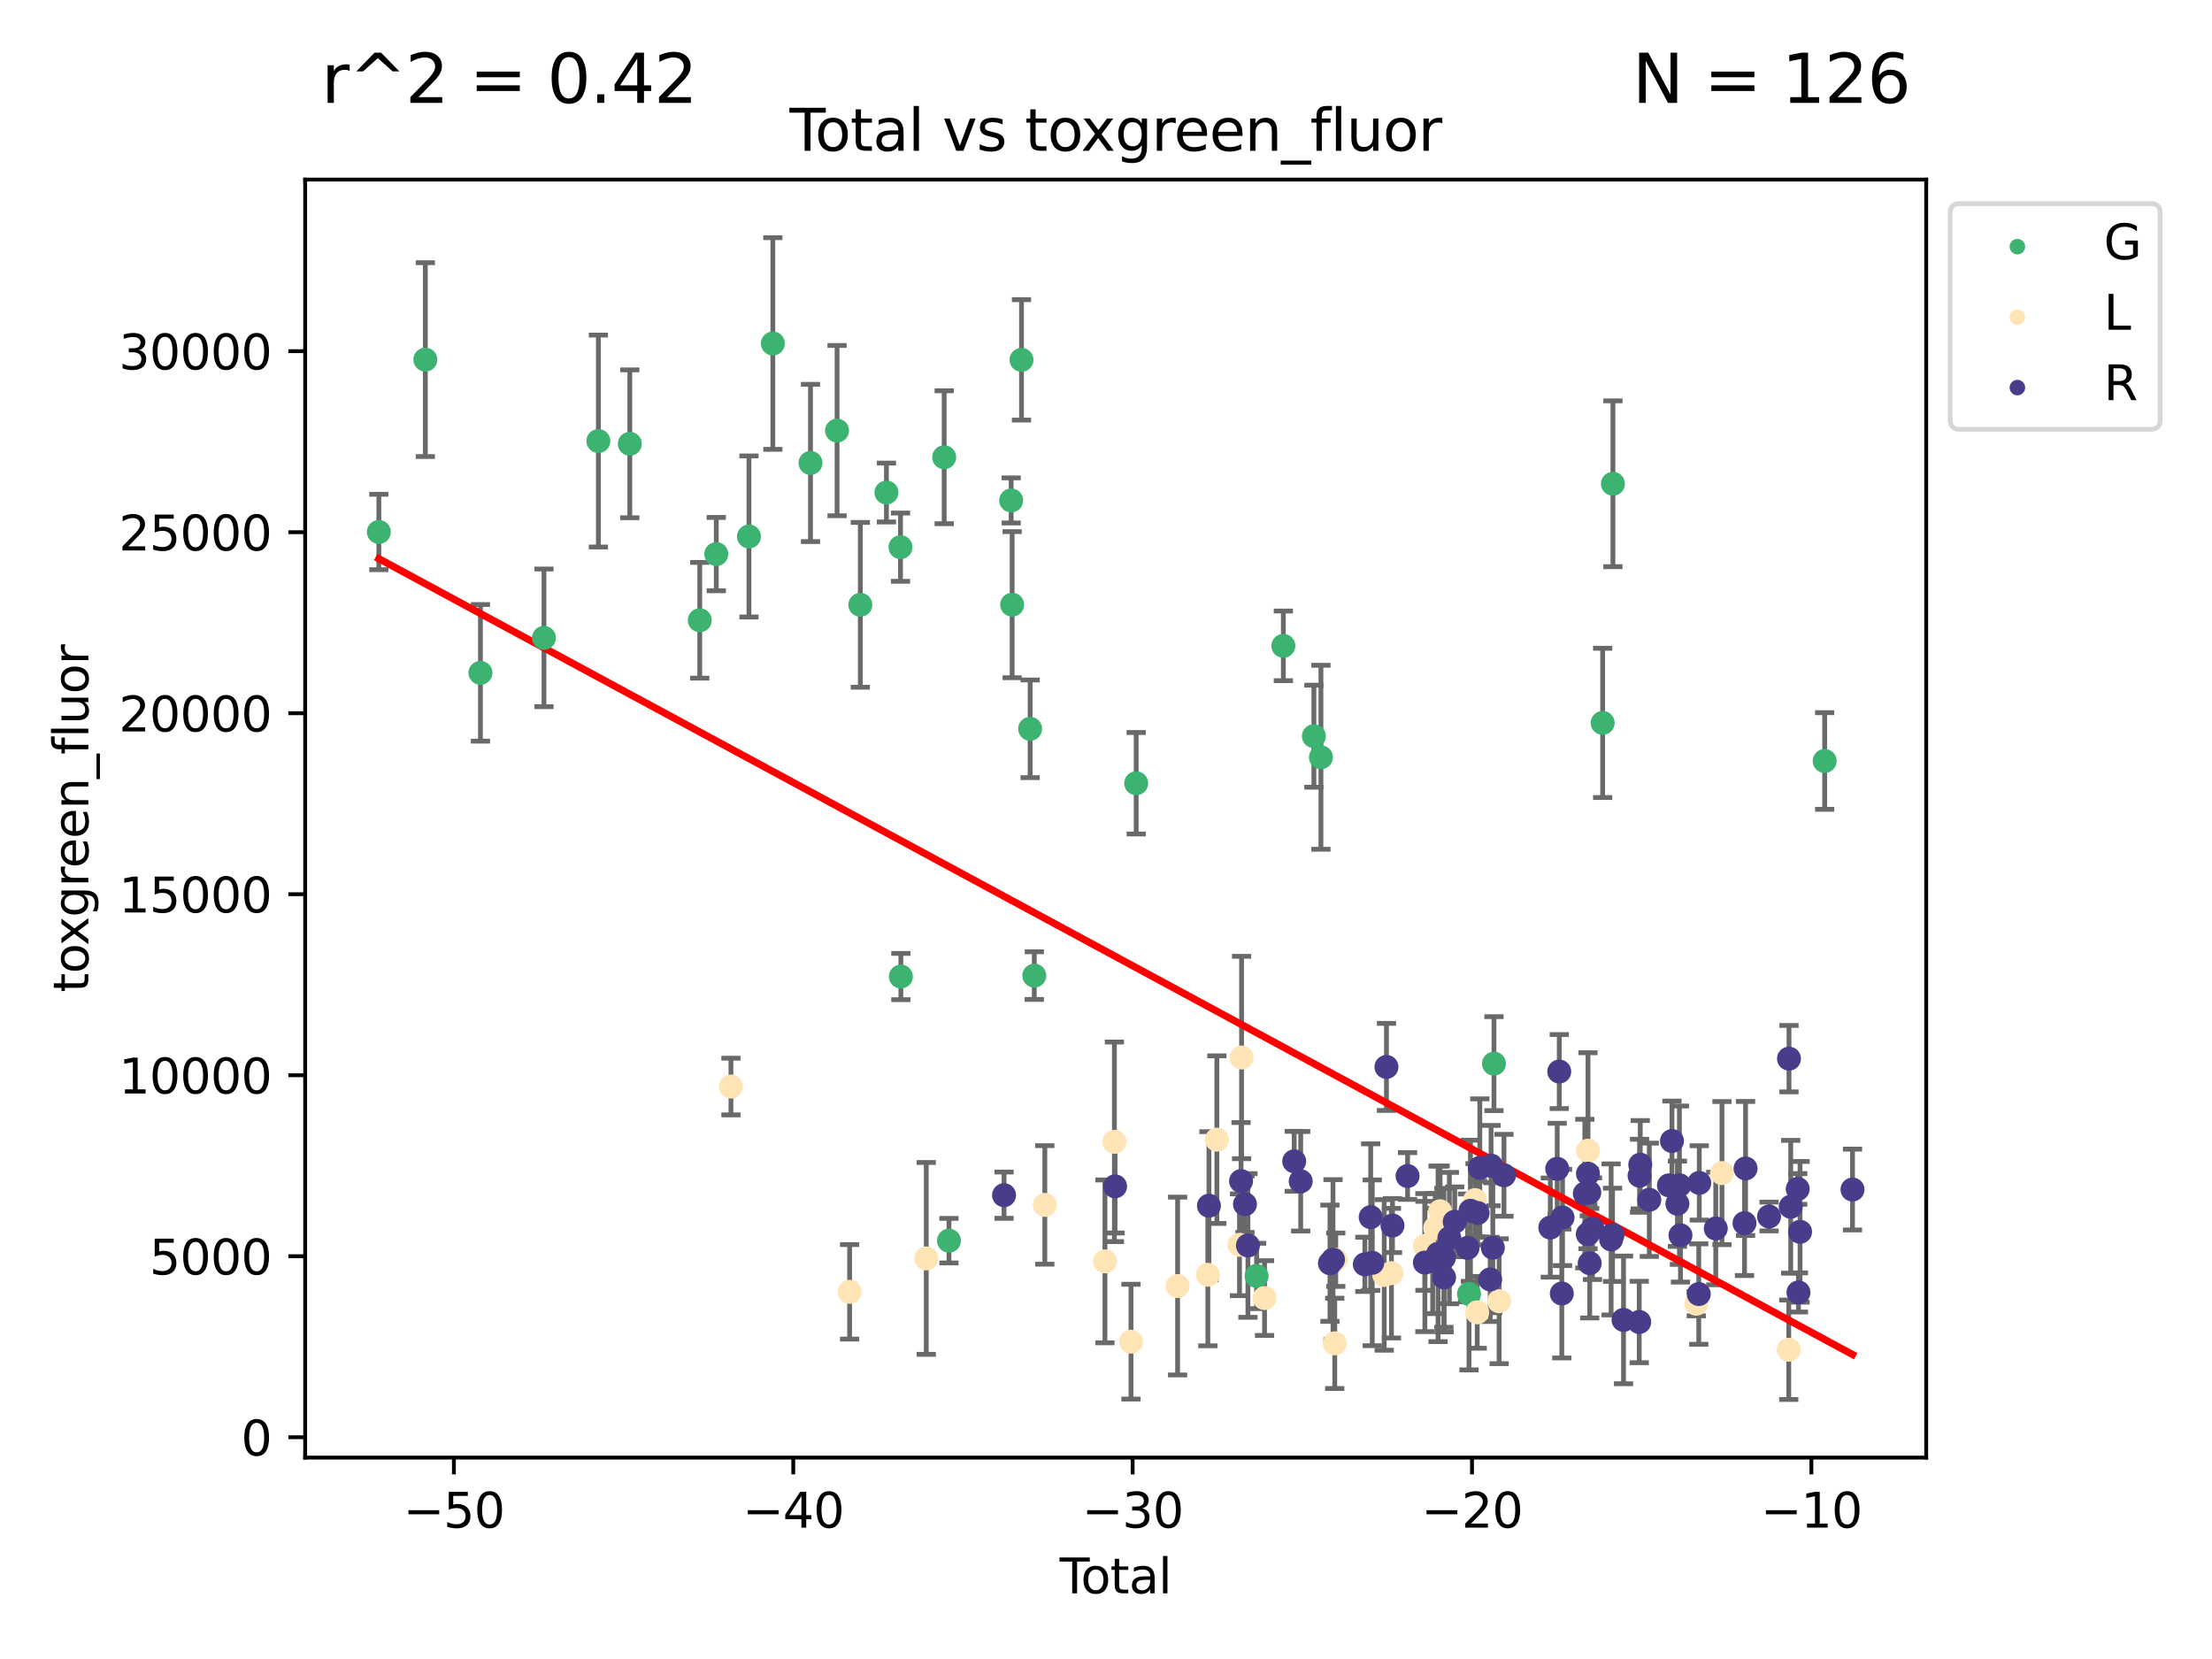 <?xml version="1.0" encoding="utf-8" standalone="no"?>
<!DOCTYPE svg PUBLIC "-//W3C//DTD SVG 1.1//EN"
  "http://www.w3.org/Graphics/SVG/1.1/DTD/svg11.dtd">
<svg xmlns:xlink="http://www.w3.org/1999/xlink" width="460.8pt" height="345.6pt" viewBox="0 0 460.8 345.6" xmlns="http://www.w3.org/2000/svg" version="1.1">
 <defs>
  <style type="text/css">*{stroke-linejoin: round; stroke-linecap: butt}</style>
 </defs>
 <g id="figure_1">
  <g id="patch_1">
   <path d="M 0 345.6 
L 460.8 345.6 
L 460.8 0 
L 0 0 
z
" style="fill: #ffffff"/>
  </g>
  <g id="axes_1">
   <g id="patch_2">
    <path d="M 63.571 303.64 
L 401.26 303.64 
L 401.26 37.411 
L 63.571 37.411 
z
" style="fill: #ffffff"/>
   </g>
   <g id="PathCollection_1">
    <defs>
     <path id="m20505203e8" d="M 0 1.118 
C 0.297 1.118 0.581 1 0.791 0.791 
C 1 0.581 1.118 0.297 1.118 0 
C 1.118 -0.297 1 -0.581 0.791 -0.791 
C 0.581 -1 0.297 -1.118 0 -1.118 
C -0.297 -1.118 -0.581 -1 -0.791 -0.791 
C -1 -0.581 -1.118 -0.297 -1.118 0 
C -1.118 0.297 -1 0.581 -0.791 0.791 
C -0.581 1 -0.297 1.118 0 1.118 
z
" style="stroke: #3cb371"/>
    </defs>
    <g clip-path="url(#p8a0c10cc93)">
     <use xlink:href="#m20505203e8" x="78.921" y="110.818" style="fill: #3cb371; stroke: #3cb371"/>
     <use xlink:href="#m20505203e8" x="88.605" y="74.917" style="fill: #3cb371; stroke: #3cb371"/>
     <use xlink:href="#m20505203e8" x="100.086" y="140.164" style="fill: #3cb371; stroke: #3cb371"/>
     <use xlink:href="#m20505203e8" x="113.318" y="132.876" style="fill: #3cb371; stroke: #3cb371"/>
     <use xlink:href="#m20505203e8" x="124.652" y="91.878" style="fill: #3cb371; stroke: #3cb371"/>
     <use xlink:href="#m20505203e8" x="131.203" y="92.454" style="fill: #3cb371; stroke: #3cb371"/>
     <use xlink:href="#m20505203e8" x="145.776" y="129.214" style="fill: #3cb371; stroke: #3cb371"/>
     <use xlink:href="#m20505203e8" x="149.215" y="115.427" style="fill: #3cb371; stroke: #3cb371"/>
     <use xlink:href="#m20505203e8" x="156.02" y="111.756" style="fill: #3cb371; stroke: #3cb371"/>
     <use xlink:href="#m20505203e8" x="160.997" y="71.556" style="fill: #3cb371; stroke: #3cb371"/>
     <use xlink:href="#m20505203e8" x="168.841" y="96.439" style="fill: #3cb371; stroke: #3cb371"/>
     <use xlink:href="#m20505203e8" x="174.375" y="89.701" style="fill: #3cb371; stroke: #3cb371"/>
     <use xlink:href="#m20505203e8" x="179.22" y="125.996" style="fill: #3cb371; stroke: #3cb371"/>
     <use xlink:href="#m20505203e8" x="184.66" y="102.603" style="fill: #3cb371; stroke: #3cb371"/>
     <use xlink:href="#m20505203e8" x="187.59" y="113.987" style="fill: #3cb371; stroke: #3cb371"/>
     <use xlink:href="#m20505203e8" x="187.667" y="203.432" style="fill: #3cb371; stroke: #3cb371"/>
     <use xlink:href="#m20505203e8" x="196.689" y="95.255" style="fill: #3cb371; stroke: #3cb371"/>
     <use xlink:href="#m20505203e8" x="197.686" y="258.454" style="fill: #3cb371; stroke: #3cb371"/>
     <use xlink:href="#m20505203e8" x="210.644" y="104.25" style="fill: #3cb371; stroke: #3cb371"/>
     <use xlink:href="#m20505203e8" x="210.848" y="125.966" style="fill: #3cb371; stroke: #3cb371"/>
     <use xlink:href="#m20505203e8" x="212.797" y="74.964" style="fill: #3cb371; stroke: #3cb371"/>
     <use xlink:href="#m20505203e8" x="214.596" y="151.823" style="fill: #3cb371; stroke: #3cb371"/>
     <use xlink:href="#m20505203e8" x="215.462" y="203.237" style="fill: #3cb371; stroke: #3cb371"/>
     <use xlink:href="#m20505203e8" x="236.688" y="163.163" style="fill: #3cb371; stroke: #3cb371"/>
     <use xlink:href="#m20505203e8" x="261.776" y="265.808" style="fill: #3cb371; stroke: #3cb371"/>
     <use xlink:href="#m20505203e8" x="267.346" y="134.542" style="fill: #3cb371; stroke: #3cb371"/>
     <use xlink:href="#m20505203e8" x="273.709" y="153.36" style="fill: #3cb371; stroke: #3cb371"/>
     <use xlink:href="#m20505203e8" x="275.176" y="157.75" style="fill: #3cb371; stroke: #3cb371"/>
     <use xlink:href="#m20505203e8" x="306.021" y="269.544" style="fill: #3cb371; stroke: #3cb371"/>
     <use xlink:href="#m20505203e8" x="311.22" y="221.573" style="fill: #3cb371; stroke: #3cb371"/>
     <use xlink:href="#m20505203e8" x="333.863" y="150.592" style="fill: #3cb371; stroke: #3cb371"/>
     <use xlink:href="#m20505203e8" x="336.004" y="100.779" style="fill: #3cb371; stroke: #3cb371"/>
     <use xlink:href="#m20505203e8" x="380.113" y="158.527" style="fill: #3cb371; stroke: #3cb371"/>
    </g>
   </g>
   <g id="PathCollection_2">
    <defs>
     <path id="m323bb2cf0a" d="M 0 1.118 
C 0.297 1.118 0.581 1 0.791 0.791 
C 1 0.581 1.118 0.297 1.118 0 
C 1.118 -0.297 1 -0.581 0.791 -0.791 
C 0.581 -1 0.297 -1.118 0 -1.118 
C -0.297 -1.118 -0.581 -1 -0.791 -0.791 
C -1 -0.581 -1.118 -0.297 -1.118 0 
C -1.118 0.297 -1 0.581 -0.791 0.791 
C -0.581 1 -0.297 1.118 0 1.118 
z
" style="stroke: #ffe4b5"/>
    </defs>
    <g clip-path="url(#p8a0c10cc93)">
     <use xlink:href="#m323bb2cf0a" x="152.27" y="226.347" style="fill: #ffe4b5; stroke: #ffe4b5"/>
     <use xlink:href="#m323bb2cf0a" x="176.992" y="269.112" style="fill: #ffe4b5; stroke: #ffe4b5"/>
     <use xlink:href="#m323bb2cf0a" x="192.96" y="262.152" style="fill: #ffe4b5; stroke: #ffe4b5"/>
     <use xlink:href="#m323bb2cf0a" x="217.655" y="251.005" style="fill: #ffe4b5; stroke: #ffe4b5"/>
     <use xlink:href="#m323bb2cf0a" x="230.184" y="262.77" style="fill: #ffe4b5; stroke: #ffe4b5"/>
     <use xlink:href="#m323bb2cf0a" x="232.15" y="237.862" style="fill: #ffe4b5; stroke: #ffe4b5"/>
     <use xlink:href="#m323bb2cf0a" x="235.606" y="279.493" style="fill: #ffe4b5; stroke: #ffe4b5"/>
     <use xlink:href="#m323bb2cf0a" x="245.317" y="267.905" style="fill: #ffe4b5; stroke: #ffe4b5"/>
     <use xlink:href="#m323bb2cf0a" x="251.615" y="265.56" style="fill: #ffe4b5; stroke: #ffe4b5"/>
     <use xlink:href="#m323bb2cf0a" x="253.494" y="237.409" style="fill: #ffe4b5; stroke: #ffe4b5"/>
     <use xlink:href="#m323bb2cf0a" x="258.212" y="259.316" style="fill: #ffe4b5; stroke: #ffe4b5"/>
     <use xlink:href="#m323bb2cf0a" x="258.642" y="220.294" style="fill: #ffe4b5; stroke: #ffe4b5"/>
     <use xlink:href="#m323bb2cf0a" x="263.429" y="270.408" style="fill: #ffe4b5; stroke: #ffe4b5"/>
     <use xlink:href="#m323bb2cf0a" x="278.053" y="279.845" style="fill: #ffe4b5; stroke: #ffe4b5"/>
     <use xlink:href="#m323bb2cf0a" x="278.264" y="262.42" style="fill: #ffe4b5; stroke: #ffe4b5"/>
     <use xlink:href="#m323bb2cf0a" x="288.363" y="265.594" style="fill: #ffe4b5; stroke: #ffe4b5"/>
     <use xlink:href="#m323bb2cf0a" x="289.861" y="265.224" style="fill: #ffe4b5; stroke: #ffe4b5"/>
     <use xlink:href="#m323bb2cf0a" x="296.843" y="259.533" style="fill: #ffe4b5; stroke: #ffe4b5"/>
     <use xlink:href="#m323bb2cf0a" x="298.977" y="255.843" style="fill: #ffe4b5; stroke: #ffe4b5"/>
     <use xlink:href="#m323bb2cf0a" x="300" y="252.333" style="fill: #ffe4b5; stroke: #ffe4b5"/>
     <use xlink:href="#m323bb2cf0a" x="307.275" y="250.005" style="fill: #ffe4b5; stroke: #ffe4b5"/>
     <use xlink:href="#m323bb2cf0a" x="307.734" y="273.385" style="fill: #ffe4b5; stroke: #ffe4b5"/>
     <use xlink:href="#m323bb2cf0a" x="312.296" y="271.071" style="fill: #ffe4b5; stroke: #ffe4b5"/>
     <use xlink:href="#m323bb2cf0a" x="330.81" y="239.716" style="fill: #ffe4b5; stroke: #ffe4b5"/>
     <use xlink:href="#m323bb2cf0a" x="353.361" y="271.586" style="fill: #ffe4b5; stroke: #ffe4b5"/>
     <use xlink:href="#m323bb2cf0a" x="358.719" y="244.376" style="fill: #ffe4b5; stroke: #ffe4b5"/>
     <use xlink:href="#m323bb2cf0a" x="372.631" y="281.18" style="fill: #ffe4b5; stroke: #ffe4b5"/>
    </g>
   </g>
   <g id="PathCollection_3">
    <defs>
     <path id="mdb5a1ae67e" d="M 0 1.118 
C 0.297 1.118 0.581 1 0.791 0.791 
C 1 0.581 1.118 0.297 1.118 0 
C 1.118 -0.297 1 -0.581 0.791 -0.791 
C 0.581 -1 0.297 -1.118 0 -1.118 
C -0.297 -1.118 -0.581 -1 -0.791 -0.791 
C -1 -0.581 -1.118 -0.297 -1.118 0 
C -1.118 0.297 -1 0.581 -0.791 0.791 
C -0.581 1 -0.297 1.118 0 1.118 
z
" style="stroke: #483d8b"/>
    </defs>
    <g clip-path="url(#p8a0c10cc93)">
     <use xlink:href="#mdb5a1ae67e" x="209.162" y="248.977" style="fill: #483d8b; stroke: #483d8b"/>
     <use xlink:href="#mdb5a1ae67e" x="232.291" y="247.135" style="fill: #483d8b; stroke: #483d8b"/>
     <use xlink:href="#mdb5a1ae67e" x="251.843" y="251.176" style="fill: #483d8b; stroke: #483d8b"/>
     <use xlink:href="#mdb5a1ae67e" x="258.533" y="246.037" style="fill: #483d8b; stroke: #483d8b"/>
     <use xlink:href="#mdb5a1ae67e" x="259.349" y="250.859" style="fill: #483d8b; stroke: #483d8b"/>
     <use xlink:href="#mdb5a1ae67e" x="259.967" y="259.454" style="fill: #483d8b; stroke: #483d8b"/>
     <use xlink:href="#mdb5a1ae67e" x="269.609" y="241.918" style="fill: #483d8b; stroke: #483d8b"/>
     <use xlink:href="#mdb5a1ae67e" x="270.959" y="246.079" style="fill: #483d8b; stroke: #483d8b"/>
     <use xlink:href="#mdb5a1ae67e" x="277.053" y="263.153" style="fill: #483d8b; stroke: #483d8b"/>
     <use xlink:href="#mdb5a1ae67e" x="277.689" y="262.4" style="fill: #483d8b; stroke: #483d8b"/>
     <use xlink:href="#mdb5a1ae67e" x="284.321" y="263.384" style="fill: #483d8b; stroke: #483d8b"/>
     <use xlink:href="#mdb5a1ae67e" x="285.539" y="253.552" style="fill: #483d8b; stroke: #483d8b"/>
     <use xlink:href="#mdb5a1ae67e" x="285.868" y="263.066" style="fill: #483d8b; stroke: #483d8b"/>
     <use xlink:href="#mdb5a1ae67e" x="288.826" y="222.261" style="fill: #483d8b; stroke: #483d8b"/>
     <use xlink:href="#mdb5a1ae67e" x="290.08" y="255.302" style="fill: #483d8b; stroke: #483d8b"/>
     <use xlink:href="#mdb5a1ae67e" x="293.224" y="244.989" style="fill: #483d8b; stroke: #483d8b"/>
     <use xlink:href="#mdb5a1ae67e" x="296.829" y="263.025" style="fill: #483d8b; stroke: #483d8b"/>
     <use xlink:href="#mdb5a1ae67e" x="298.453" y="262.669" style="fill: #483d8b; stroke: #483d8b"/>
     <use xlink:href="#mdb5a1ae67e" x="299.569" y="261.199" style="fill: #483d8b; stroke: #483d8b"/>
     <use xlink:href="#mdb5a1ae67e" x="300.793" y="262.029" style="fill: #483d8b; stroke: #483d8b"/>
     <use xlink:href="#mdb5a1ae67e" x="300.829" y="266.107" style="fill: #483d8b; stroke: #483d8b"/>
     <use xlink:href="#mdb5a1ae67e" x="301.93" y="257.915" style="fill: #483d8b; stroke: #483d8b"/>
     <use xlink:href="#mdb5a1ae67e" x="303.041" y="254.521" style="fill: #483d8b; stroke: #483d8b"/>
     <use xlink:href="#mdb5a1ae67e" x="305.714" y="259.966" style="fill: #483d8b; stroke: #483d8b"/>
     <use xlink:href="#mdb5a1ae67e" x="306.318" y="252.225" style="fill: #483d8b; stroke: #483d8b"/>
     <use xlink:href="#mdb5a1ae67e" x="307.812" y="252.689" style="fill: #483d8b; stroke: #483d8b"/>
     <use xlink:href="#mdb5a1ae67e" x="308.273" y="243.302" style="fill: #483d8b; stroke: #483d8b"/>
     <use xlink:href="#mdb5a1ae67e" x="310.432" y="266.527" style="fill: #483d8b; stroke: #483d8b"/>
     <use xlink:href="#mdb5a1ae67e" x="310.615" y="242.82" style="fill: #483d8b; stroke: #483d8b"/>
     <use xlink:href="#mdb5a1ae67e" x="310.982" y="259.917" style="fill: #483d8b; stroke: #483d8b"/>
     <use xlink:href="#mdb5a1ae67e" x="313.307" y="244.833" style="fill: #483d8b; stroke: #483d8b"/>
     <use xlink:href="#mdb5a1ae67e" x="322.957" y="255.726" style="fill: #483d8b; stroke: #483d8b"/>
     <use xlink:href="#mdb5a1ae67e" x="324.399" y="243.481" style="fill: #483d8b; stroke: #483d8b"/>
     <use xlink:href="#mdb5a1ae67e" x="324.822" y="223.224" style="fill: #483d8b; stroke: #483d8b"/>
     <use xlink:href="#mdb5a1ae67e" x="325.351" y="269.466" style="fill: #483d8b; stroke: #483d8b"/>
     <use xlink:href="#mdb5a1ae67e" x="325.505" y="253.622" style="fill: #483d8b; stroke: #483d8b"/>
     <use xlink:href="#mdb5a1ae67e" x="330.146" y="248.65" style="fill: #483d8b; stroke: #483d8b"/>
     <use xlink:href="#mdb5a1ae67e" x="330.766" y="257.107" style="fill: #483d8b; stroke: #483d8b"/>
     <use xlink:href="#mdb5a1ae67e" x="330.802" y="244.498" style="fill: #483d8b; stroke: #483d8b"/>
     <use xlink:href="#mdb5a1ae67e" x="331.078" y="248.418" style="fill: #483d8b; stroke: #483d8b"/>
     <use xlink:href="#mdb5a1ae67e" x="331.166" y="263.146" style="fill: #483d8b; stroke: #483d8b"/>
     <use xlink:href="#mdb5a1ae67e" x="331.741" y="255.964" style="fill: #483d8b; stroke: #483d8b"/>
     <use xlink:href="#mdb5a1ae67e" x="335.625" y="258.194" style="fill: #483d8b; stroke: #483d8b"/>
     <use xlink:href="#mdb5a1ae67e" x="335.922" y="257.234" style="fill: #483d8b; stroke: #483d8b"/>
     <use xlink:href="#mdb5a1ae67e" x="338.212" y="274.961" style="fill: #483d8b; stroke: #483d8b"/>
     <use xlink:href="#mdb5a1ae67e" x="341.481" y="275.395" style="fill: #483d8b; stroke: #483d8b"/>
     <use xlink:href="#mdb5a1ae67e" x="341.552" y="244.927" style="fill: #483d8b; stroke: #483d8b"/>
     <use xlink:href="#mdb5a1ae67e" x="341.696" y="242.628" style="fill: #483d8b; stroke: #483d8b"/>
     <use xlink:href="#mdb5a1ae67e" x="343.579" y="249.935" style="fill: #483d8b; stroke: #483d8b"/>
     <use xlink:href="#mdb5a1ae67e" x="347.67" y="246.932" style="fill: #483d8b; stroke: #483d8b"/>
     <use xlink:href="#mdb5a1ae67e" x="348.301" y="237.691" style="fill: #483d8b; stroke: #483d8b"/>
     <use xlink:href="#mdb5a1ae67e" x="349.435" y="250.764" style="fill: #483d8b; stroke: #483d8b"/>
     <use xlink:href="#mdb5a1ae67e" x="349.853" y="246.9" style="fill: #483d8b; stroke: #483d8b"/>
     <use xlink:href="#mdb5a1ae67e" x="350.073" y="257.335" style="fill: #483d8b; stroke: #483d8b"/>
     <use xlink:href="#mdb5a1ae67e" x="353.886" y="269.576" style="fill: #483d8b; stroke: #483d8b"/>
     <use xlink:href="#mdb5a1ae67e" x="353.987" y="246.422" style="fill: #483d8b; stroke: #483d8b"/>
     <use xlink:href="#mdb5a1ae67e" x="357.424" y="255.916" style="fill: #483d8b; stroke: #483d8b"/>
     <use xlink:href="#mdb5a1ae67e" x="363.415" y="254.806" style="fill: #483d8b; stroke: #483d8b"/>
     <use xlink:href="#mdb5a1ae67e" x="363.634" y="243.411" style="fill: #483d8b; stroke: #483d8b"/>
     <use xlink:href="#mdb5a1ae67e" x="368.526" y="253.423" style="fill: #483d8b; stroke: #483d8b"/>
     <use xlink:href="#mdb5a1ae67e" x="372.68" y="220.538" style="fill: #483d8b; stroke: #483d8b"/>
     <use xlink:href="#mdb5a1ae67e" x="373.041" y="251.391" style="fill: #483d8b; stroke: #483d8b"/>
     <use xlink:href="#mdb5a1ae67e" x="374.499" y="247.68" style="fill: #483d8b; stroke: #483d8b"/>
     <use xlink:href="#mdb5a1ae67e" x="374.651" y="269.236" style="fill: #483d8b; stroke: #483d8b"/>
     <use xlink:href="#mdb5a1ae67e" x="374.984" y="256.604" style="fill: #483d8b; stroke: #483d8b"/>
     <use xlink:href="#mdb5a1ae67e" x="385.911" y="247.803" style="fill: #483d8b; stroke: #483d8b"/>
    </g>
   </g>
   <g id="matplotlib.axis_1">
    <g id="xtick_1">
     <g id="line2d_1">
      <defs>
       <path id="m893616aa21" d="M 0 0 
L 0 3.5 
" style="stroke: #000000; stroke-width: 0.8"/>
      </defs>
      <g>
       <use xlink:href="#m893616aa21" x="94.555" y="303.64" style="stroke: #000000; stroke-width: 0.8"/>
      </g>
     </g>
     <g id="text_1">
      <!-- −50 -->
      <g transform="translate(84.003 318.238)scale(0.1 -0.1)">
       <defs>
        <path id="DejaVuSans-2212" d="M 678 2272 
L 4684 2272 
L 4684 1741 
L 678 1741 
L 678 2272 
z
" transform="scale(0.016)"/>
        <path id="DejaVuSans-35" d="M 691 4666 
L 3169 4666 
L 3169 4134 
L 1269 4134 
L 1269 2991 
Q 1406 3038 1543 3061 
Q 1681 3084 1819 3084 
Q 2600 3084 3056 2656 
Q 3513 2228 3513 1497 
Q 3513 744 3044 326 
Q 2575 -91 1722 -91 
Q 1428 -91 1123 -41 
Q 819 9 494 109 
L 494 744 
Q 775 591 1075 516 
Q 1375 441 1709 441 
Q 2250 441 2565 725 
Q 2881 1009 2881 1497 
Q 2881 1984 2565 2268 
Q 2250 2553 1709 2553 
Q 1456 2553 1204 2497 
Q 953 2441 691 2322 
L 691 4666 
z
" transform="scale(0.016)"/>
        <path id="DejaVuSans-30" d="M 2034 4250 
Q 1547 4250 1301 3770 
Q 1056 3291 1056 2328 
Q 1056 1369 1301 889 
Q 1547 409 2034 409 
Q 2525 409 2770 889 
Q 3016 1369 3016 2328 
Q 3016 3291 2770 3770 
Q 2525 4250 2034 4250 
z
M 2034 4750 
Q 2819 4750 3233 4129 
Q 3647 3509 3647 2328 
Q 3647 1150 3233 529 
Q 2819 -91 2034 -91 
Q 1250 -91 836 529 
Q 422 1150 422 2328 
Q 422 3509 836 4129 
Q 1250 4750 2034 4750 
z
" transform="scale(0.016)"/>
       </defs>
       <use xlink:href="#DejaVuSans-2212"/>
       <use xlink:href="#DejaVuSans-35" x="83.789"/>
       <use xlink:href="#DejaVuSans-30" x="147.412"/>
      </g>
     </g>
    </g>
    <g id="xtick_2">
     <g id="line2d_2">
      <g>
       <use xlink:href="#m893616aa21" x="165.252" y="303.64" style="stroke: #000000; stroke-width: 0.8"/>
      </g>
     </g>
     <g id="text_2">
      <!-- −40 -->
      <g transform="translate(154.7 318.238)scale(0.1 -0.1)">
       <defs>
        <path id="DejaVuSans-34" d="M 2419 4116 
L 825 1625 
L 2419 1625 
L 2419 4116 
z
M 2253 4666 
L 3047 4666 
L 3047 1625 
L 3713 1625 
L 3713 1100 
L 3047 1100 
L 3047 0 
L 2419 0 
L 2419 1100 
L 313 1100 
L 313 1709 
L 2253 4666 
z
" transform="scale(0.016)"/>
       </defs>
       <use xlink:href="#DejaVuSans-2212"/>
       <use xlink:href="#DejaVuSans-34" x="83.789"/>
       <use xlink:href="#DejaVuSans-30" x="147.412"/>
      </g>
     </g>
    </g>
    <g id="xtick_3">
     <g id="line2d_3">
      <g>
       <use xlink:href="#m893616aa21" x="235.949" y="303.64" style="stroke: #000000; stroke-width: 0.8"/>
      </g>
     </g>
     <g id="text_3">
      <!-- −30 -->
      <g transform="translate(225.396 318.238)scale(0.1 -0.1)">
       <defs>
        <path id="DejaVuSans-33" d="M 2597 2516 
Q 3050 2419 3304 2112 
Q 3559 1806 3559 1356 
Q 3559 666 3084 287 
Q 2609 -91 1734 -91 
Q 1441 -91 1130 -33 
Q 819 25 488 141 
L 488 750 
Q 750 597 1062 519 
Q 1375 441 1716 441 
Q 2309 441 2620 675 
Q 2931 909 2931 1356 
Q 2931 1769 2642 2001 
Q 2353 2234 1838 2234 
L 1294 2234 
L 1294 2753 
L 1863 2753 
Q 2328 2753 2575 2939 
Q 2822 3125 2822 3475 
Q 2822 3834 2567 4026 
Q 2313 4219 1838 4219 
Q 1578 4219 1281 4162 
Q 984 4106 628 3988 
L 628 4550 
Q 988 4650 1302 4700 
Q 1616 4750 1894 4750 
Q 2613 4750 3031 4423 
Q 3450 4097 3450 3541 
Q 3450 3153 3228 2886 
Q 3006 2619 2597 2516 
z
" transform="scale(0.016)"/>
       </defs>
       <use xlink:href="#DejaVuSans-2212"/>
       <use xlink:href="#DejaVuSans-33" x="83.789"/>
       <use xlink:href="#DejaVuSans-30" x="147.412"/>
      </g>
     </g>
    </g>
    <g id="xtick_4">
     <g id="line2d_4">
      <g>
       <use xlink:href="#m893616aa21" x="306.645" y="303.64" style="stroke: #000000; stroke-width: 0.8"/>
      </g>
     </g>
     <g id="text_4">
      <!-- −20 -->
      <g transform="translate(296.093 318.238)scale(0.1 -0.1)">
       <defs>
        <path id="DejaVuSans-32" d="M 1228 531 
L 3431 531 
L 3431 0 
L 469 0 
L 469 531 
Q 828 903 1448 1529 
Q 2069 2156 2228 2338 
Q 2531 2678 2651 2914 
Q 2772 3150 2772 3378 
Q 2772 3750 2511 3984 
Q 2250 4219 1831 4219 
Q 1534 4219 1204 4116 
Q 875 4013 500 3803 
L 500 4441 
Q 881 4594 1212 4672 
Q 1544 4750 1819 4750 
Q 2544 4750 2975 4387 
Q 3406 4025 3406 3419 
Q 3406 3131 3298 2873 
Q 3191 2616 2906 2266 
Q 2828 2175 2409 1742 
Q 1991 1309 1228 531 
z
" transform="scale(0.016)"/>
       </defs>
       <use xlink:href="#DejaVuSans-2212"/>
       <use xlink:href="#DejaVuSans-32" x="83.789"/>
       <use xlink:href="#DejaVuSans-30" x="147.412"/>
      </g>
     </g>
    </g>
    <g id="xtick_5">
     <g id="line2d_5">
      <g>
       <use xlink:href="#m893616aa21" x="377.342" y="303.64" style="stroke: #000000; stroke-width: 0.8"/>
      </g>
     </g>
     <g id="text_5">
      <!-- −10 -->
      <g transform="translate(366.79 318.238)scale(0.1 -0.1)">
       <defs>
        <path id="DejaVuSans-31" d="M 794 531 
L 1825 531 
L 1825 4091 
L 703 3866 
L 703 4441 
L 1819 4666 
L 2450 4666 
L 2450 531 
L 3481 531 
L 3481 0 
L 794 0 
L 794 531 
z
" transform="scale(0.016)"/>
       </defs>
       <use xlink:href="#DejaVuSans-2212"/>
       <use xlink:href="#DejaVuSans-31" x="83.789"/>
       <use xlink:href="#DejaVuSans-30" x="147.412"/>
      </g>
     </g>
    </g>
    <g id="text_6">
     <!-- Total -->
     <g transform="translate(220.739 331.917)scale(0.1 -0.1)">
      <defs>
       <path id="DejaVuSans-54" d="M -19 4666 
L 3928 4666 
L 3928 4134 
L 2272 4134 
L 2272 0 
L 1638 0 
L 1638 4134 
L -19 4134 
L -19 4666 
z
" transform="scale(0.016)"/>
       <path id="DejaVuSans-6f" d="M 1959 3097 
Q 1497 3097 1228 2736 
Q 959 2375 959 1747 
Q 959 1119 1226 758 
Q 1494 397 1959 397 
Q 2419 397 2687 759 
Q 2956 1122 2956 1747 
Q 2956 2369 2687 2733 
Q 2419 3097 1959 3097 
z
M 1959 3584 
Q 2709 3584 3137 3096 
Q 3566 2609 3566 1747 
Q 3566 888 3137 398 
Q 2709 -91 1959 -91 
Q 1206 -91 779 398 
Q 353 888 353 1747 
Q 353 2609 779 3096 
Q 1206 3584 1959 3584 
z
" transform="scale(0.016)"/>
       <path id="DejaVuSans-74" d="M 1172 4494 
L 1172 3500 
L 2356 3500 
L 2356 3053 
L 1172 3053 
L 1172 1153 
Q 1172 725 1289 603 
Q 1406 481 1766 481 
L 2356 481 
L 2356 0 
L 1766 0 
Q 1100 0 847 248 
Q 594 497 594 1153 
L 594 3053 
L 172 3053 
L 172 3500 
L 594 3500 
L 594 4494 
L 1172 4494 
z
" transform="scale(0.016)"/>
       <path id="DejaVuSans-61" d="M 2194 1759 
Q 1497 1759 1228 1600 
Q 959 1441 959 1056 
Q 959 750 1161 570 
Q 1363 391 1709 391 
Q 2188 391 2477 730 
Q 2766 1069 2766 1631 
L 2766 1759 
L 2194 1759 
z
M 3341 1997 
L 3341 0 
L 2766 0 
L 2766 531 
Q 2569 213 2275 61 
Q 1981 -91 1556 -91 
Q 1019 -91 701 211 
Q 384 513 384 1019 
Q 384 1609 779 1909 
Q 1175 2209 1959 2209 
L 2766 2209 
L 2766 2266 
Q 2766 2663 2505 2880 
Q 2244 3097 1772 3097 
Q 1472 3097 1187 3025 
Q 903 2953 641 2809 
L 641 3341 
Q 956 3463 1253 3523 
Q 1550 3584 1831 3584 
Q 2591 3584 2966 3190 
Q 3341 2797 3341 1997 
z
" transform="scale(0.016)"/>
       <path id="DejaVuSans-6c" d="M 603 4863 
L 1178 4863 
L 1178 0 
L 603 0 
L 603 4863 
z
" transform="scale(0.016)"/>
      </defs>
      <use xlink:href="#DejaVuSans-54"/>
      <use xlink:href="#DejaVuSans-6f" x="44.084"/>
      <use xlink:href="#DejaVuSans-74" x="105.266"/>
      <use xlink:href="#DejaVuSans-61" x="144.475"/>
      <use xlink:href="#DejaVuSans-6c" x="205.754"/>
     </g>
    </g>
   </g>
   <g id="matplotlib.axis_2">
    <g id="ytick_1">
     <g id="line2d_6">
      <defs>
       <path id="m8860285fc6" d="M 0 0 
L -3.5 0 
" style="stroke: #000000; stroke-width: 0.8"/>
      </defs>
      <g>
       <use xlink:href="#m8860285fc6" x="63.571" y="299.406" style="stroke: #000000; stroke-width: 0.8"/>
      </g>
     </g>
     <g id="text_7">
      <!-- 0 -->
      <g transform="translate(50.209 303.205)scale(0.1 -0.1)">
       <use xlink:href="#DejaVuSans-30"/>
      </g>
     </g>
    </g>
    <g id="ytick_2">
     <g id="line2d_7">
      <g>
       <use xlink:href="#m8860285fc6" x="63.571" y="261.698" style="stroke: #000000; stroke-width: 0.8"/>
      </g>
     </g>
     <g id="text_8">
      <!-- 5000 -->
      <g transform="translate(31.121 265.498)scale(0.1 -0.1)">
       <use xlink:href="#DejaVuSans-35"/>
       <use xlink:href="#DejaVuSans-30" x="63.623"/>
       <use xlink:href="#DejaVuSans-30" x="127.246"/>
       <use xlink:href="#DejaVuSans-30" x="190.869"/>
      </g>
     </g>
    </g>
    <g id="ytick_3">
     <g id="line2d_8">
      <g>
       <use xlink:href="#m8860285fc6" x="63.571" y="223.991" style="stroke: #000000; stroke-width: 0.8"/>
      </g>
     </g>
     <g id="text_9">
      <!-- 10000 -->
      <g transform="translate(24.759 227.79)scale(0.1 -0.1)">
       <use xlink:href="#DejaVuSans-31"/>
       <use xlink:href="#DejaVuSans-30" x="63.623"/>
       <use xlink:href="#DejaVuSans-30" x="127.246"/>
       <use xlink:href="#DejaVuSans-30" x="190.869"/>
       <use xlink:href="#DejaVuSans-30" x="254.492"/>
      </g>
     </g>
    </g>
    <g id="ytick_4">
     <g id="line2d_9">
      <g>
       <use xlink:href="#m8860285fc6" x="63.571" y="186.283" style="stroke: #000000; stroke-width: 0.8"/>
      </g>
     </g>
     <g id="text_10">
      <!-- 15000 -->
      <g transform="translate(24.759 190.082)scale(0.1 -0.1)">
       <use xlink:href="#DejaVuSans-31"/>
       <use xlink:href="#DejaVuSans-35" x="63.623"/>
       <use xlink:href="#DejaVuSans-30" x="127.246"/>
       <use xlink:href="#DejaVuSans-30" x="190.869"/>
       <use xlink:href="#DejaVuSans-30" x="254.492"/>
      </g>
     </g>
    </g>
    <g id="ytick_5">
     <g id="line2d_10">
      <g>
       <use xlink:href="#m8860285fc6" x="63.571" y="148.575" style="stroke: #000000; stroke-width: 0.8"/>
      </g>
     </g>
     <g id="text_11">
      <!-- 20000 -->
      <g transform="translate(24.759 152.374)scale(0.1 -0.1)">
       <use xlink:href="#DejaVuSans-32"/>
       <use xlink:href="#DejaVuSans-30" x="63.623"/>
       <use xlink:href="#DejaVuSans-30" x="127.246"/>
       <use xlink:href="#DejaVuSans-30" x="190.869"/>
       <use xlink:href="#DejaVuSans-30" x="254.492"/>
      </g>
     </g>
    </g>
    <g id="ytick_6">
     <g id="line2d_11">
      <g>
       <use xlink:href="#m8860285fc6" x="63.571" y="110.867" style="stroke: #000000; stroke-width: 0.8"/>
      </g>
     </g>
     <g id="text_12">
      <!-- 25000 -->
      <g transform="translate(24.759 114.666)scale(0.1 -0.1)">
       <use xlink:href="#DejaVuSans-32"/>
       <use xlink:href="#DejaVuSans-35" x="63.623"/>
       <use xlink:href="#DejaVuSans-30" x="127.246"/>
       <use xlink:href="#DejaVuSans-30" x="190.869"/>
       <use xlink:href="#DejaVuSans-30" x="254.492"/>
      </g>
     </g>
    </g>
    <g id="ytick_7">
     <g id="line2d_12">
      <g>
       <use xlink:href="#m8860285fc6" x="63.571" y="73.159" style="stroke: #000000; stroke-width: 0.8"/>
      </g>
     </g>
     <g id="text_13">
      <!-- 30000 -->
      <g transform="translate(24.759 76.958)scale(0.1 -0.1)">
       <use xlink:href="#DejaVuSans-33"/>
       <use xlink:href="#DejaVuSans-30" x="63.623"/>
       <use xlink:href="#DejaVuSans-30" x="127.246"/>
       <use xlink:href="#DejaVuSans-30" x="190.869"/>
       <use xlink:href="#DejaVuSans-30" x="254.492"/>
      </g>
     </g>
    </g>
    <g id="text_14">
     <!-- toxgreen_fluor -->
     <g transform="translate(18.401 206.72)rotate(-90)scale(0.1 -0.1)">
      <defs>
       <path id="DejaVuSans-78" d="M 3513 3500 
L 2247 1797 
L 3578 0 
L 2900 0 
L 1881 1375 
L 863 0 
L 184 0 
L 1544 1831 
L 300 3500 
L 978 3500 
L 1906 2253 
L 2834 3500 
L 3513 3500 
z
" transform="scale(0.016)"/>
       <path id="DejaVuSans-67" d="M 2906 1791 
Q 2906 2416 2648 2759 
Q 2391 3103 1925 3103 
Q 1463 3103 1205 2759 
Q 947 2416 947 1791 
Q 947 1169 1205 825 
Q 1463 481 1925 481 
Q 2391 481 2648 825 
Q 2906 1169 2906 1791 
z
M 3481 434 
Q 3481 -459 3084 -895 
Q 2688 -1331 1869 -1331 
Q 1566 -1331 1297 -1286 
Q 1028 -1241 775 -1147 
L 775 -588 
Q 1028 -725 1275 -790 
Q 1522 -856 1778 -856 
Q 2344 -856 2625 -561 
Q 2906 -266 2906 331 
L 2906 616 
Q 2728 306 2450 153 
Q 2172 0 1784 0 
Q 1141 0 747 490 
Q 353 981 353 1791 
Q 353 2603 747 3093 
Q 1141 3584 1784 3584 
Q 2172 3584 2450 3431 
Q 2728 3278 2906 2969 
L 2906 3500 
L 3481 3500 
L 3481 434 
z
" transform="scale(0.016)"/>
       <path id="DejaVuSans-72" d="M 2631 2963 
Q 2534 3019 2420 3045 
Q 2306 3072 2169 3072 
Q 1681 3072 1420 2755 
Q 1159 2438 1159 1844 
L 1159 0 
L 581 0 
L 581 3500 
L 1159 3500 
L 1159 2956 
Q 1341 3275 1631 3429 
Q 1922 3584 2338 3584 
Q 2397 3584 2469 3576 
Q 2541 3569 2628 3553 
L 2631 2963 
z
" transform="scale(0.016)"/>
       <path id="DejaVuSans-65" d="M 3597 1894 
L 3597 1613 
L 953 1613 
Q 991 1019 1311 708 
Q 1631 397 2203 397 
Q 2534 397 2845 478 
Q 3156 559 3463 722 
L 3463 178 
Q 3153 47 2828 -22 
Q 2503 -91 2169 -91 
Q 1331 -91 842 396 
Q 353 884 353 1716 
Q 353 2575 817 3079 
Q 1281 3584 2069 3584 
Q 2775 3584 3186 3129 
Q 3597 2675 3597 1894 
z
M 3022 2063 
Q 3016 2534 2758 2815 
Q 2500 3097 2075 3097 
Q 1594 3097 1305 2825 
Q 1016 2553 972 2059 
L 3022 2063 
z
" transform="scale(0.016)"/>
       <path id="DejaVuSans-6e" d="M 3513 2113 
L 3513 0 
L 2938 0 
L 2938 2094 
Q 2938 2591 2744 2837 
Q 2550 3084 2163 3084 
Q 1697 3084 1428 2787 
Q 1159 2491 1159 1978 
L 1159 0 
L 581 0 
L 581 3500 
L 1159 3500 
L 1159 2956 
Q 1366 3272 1645 3428 
Q 1925 3584 2291 3584 
Q 2894 3584 3203 3211 
Q 3513 2838 3513 2113 
z
" transform="scale(0.016)"/>
       <path id="DejaVuSans-5f" d="M 3263 -1063 
L 3263 -1509 
L -63 -1509 
L -63 -1063 
L 3263 -1063 
z
" transform="scale(0.016)"/>
       <path id="DejaVuSans-66" d="M 2375 4863 
L 2375 4384 
L 1825 4384 
Q 1516 4384 1395 4259 
Q 1275 4134 1275 3809 
L 1275 3500 
L 2222 3500 
L 2222 3053 
L 1275 3053 
L 1275 0 
L 697 0 
L 697 3053 
L 147 3053 
L 147 3500 
L 697 3500 
L 697 3744 
Q 697 4328 969 4595 
Q 1241 4863 1831 4863 
L 2375 4863 
z
" transform="scale(0.016)"/>
       <path id="DejaVuSans-75" d="M 544 1381 
L 544 3500 
L 1119 3500 
L 1119 1403 
Q 1119 906 1312 657 
Q 1506 409 1894 409 
Q 2359 409 2629 706 
Q 2900 1003 2900 1516 
L 2900 3500 
L 3475 3500 
L 3475 0 
L 2900 0 
L 2900 538 
Q 2691 219 2414 64 
Q 2138 -91 1772 -91 
Q 1169 -91 856 284 
Q 544 659 544 1381 
z
M 1991 3584 
L 1991 3584 
z
" transform="scale(0.016)"/>
      </defs>
      <use xlink:href="#DejaVuSans-74"/>
      <use xlink:href="#DejaVuSans-6f" x="39.209"/>
      <use xlink:href="#DejaVuSans-78" x="97.266"/>
      <use xlink:href="#DejaVuSans-67" x="156.445"/>
      <use xlink:href="#DejaVuSans-72" x="219.922"/>
      <use xlink:href="#DejaVuSans-65" x="258.785"/>
      <use xlink:href="#DejaVuSans-65" x="320.309"/>
      <use xlink:href="#DejaVuSans-6e" x="381.832"/>
      <use xlink:href="#DejaVuSans-5f" x="445.211"/>
      <use xlink:href="#DejaVuSans-66" x="495.211"/>
      <use xlink:href="#DejaVuSans-6c" x="530.416"/>
      <use xlink:href="#DejaVuSans-75" x="558.199"/>
      <use xlink:href="#DejaVuSans-6f" x="621.578"/>
      <use xlink:href="#DejaVuSans-72" x="682.76"/>
     </g>
    </g>
   </g>
   <g id="LineCollection_1">
    <path d="M 78.921 118.673 
L 78.921 102.964 
" clip-path="url(#p8a0c10cc93)" style="fill: none; stroke: #696969"/>
    <path d="M 88.605 95.106 
L 88.605 54.728 
" clip-path="url(#p8a0c10cc93)" style="fill: none; stroke: #696969"/>
    <path d="M 100.086 154.394 
L 100.086 125.934 
" clip-path="url(#p8a0c10cc93)" style="fill: none; stroke: #696969"/>
    <path d="M 113.318 147.218 
L 113.318 118.534 
" clip-path="url(#p8a0c10cc93)" style="fill: none; stroke: #696969"/>
    <path d="M 124.652 113.952 
L 124.652 69.805 
" clip-path="url(#p8a0c10cc93)" style="fill: none; stroke: #696969"/>
    <path d="M 131.203 107.857 
L 131.203 77.05 
" clip-path="url(#p8a0c10cc93)" style="fill: none; stroke: #696969"/>
    <path d="M 145.776 141.272 
L 145.776 117.156 
" clip-path="url(#p8a0c10cc93)" style="fill: none; stroke: #696969"/>
    <path d="M 149.215 123.064 
L 149.215 107.789 
" clip-path="url(#p8a0c10cc93)" style="fill: none; stroke: #696969"/>
    <path d="M 156.02 128.531 
L 156.02 94.981 
" clip-path="url(#p8a0c10cc93)" style="fill: none; stroke: #696969"/>
    <path d="M 160.997 93.6 
L 160.997 49.513 
" clip-path="url(#p8a0c10cc93)" style="fill: none; stroke: #696969"/>
    <path d="M 168.841 112.819 
L 168.841 80.059 
" clip-path="url(#p8a0c10cc93)" style="fill: none; stroke: #696969"/>
    <path d="M 174.375 107.437 
L 174.375 71.964 
" clip-path="url(#p8a0c10cc93)" style="fill: none; stroke: #696969"/>
    <path d="M 179.22 143.162 
L 179.22 108.829 
" clip-path="url(#p8a0c10cc93)" style="fill: none; stroke: #696969"/>
    <path d="M 184.66 108.737 
L 184.66 96.47 
" clip-path="url(#p8a0c10cc93)" style="fill: none; stroke: #696969"/>
    <path d="M 187.59 121.095 
L 187.59 106.878 
" clip-path="url(#p8a0c10cc93)" style="fill: none; stroke: #696969"/>
    <path d="M 187.667 208.247 
L 187.667 198.617 
" clip-path="url(#p8a0c10cc93)" style="fill: none; stroke: #696969"/>
    <path d="M 196.689 109.101 
L 196.689 81.409 
" clip-path="url(#p8a0c10cc93)" style="fill: none; stroke: #696969"/>
    <path d="M 197.686 263.09 
L 197.686 253.817 
" clip-path="url(#p8a0c10cc93)" style="fill: none; stroke: #696969"/>
    <path d="M 210.644 108.945 
L 210.644 99.554 
" clip-path="url(#p8a0c10cc93)" style="fill: none; stroke: #696969"/>
    <path d="M 210.848 141.185 
L 210.848 110.747 
" clip-path="url(#p8a0c10cc93)" style="fill: none; stroke: #696969"/>
    <path d="M 212.797 87.505 
L 212.797 62.422 
" clip-path="url(#p8a0c10cc93)" style="fill: none; stroke: #696969"/>
    <path d="M 214.596 161.999 
L 214.596 141.646 
" clip-path="url(#p8a0c10cc93)" style="fill: none; stroke: #696969"/>
    <path d="M 215.462 208.202 
L 215.462 198.272 
" clip-path="url(#p8a0c10cc93)" style="fill: none; stroke: #696969"/>
    <path d="M 236.688 173.732 
L 236.688 152.594 
" clip-path="url(#p8a0c10cc93)" style="fill: none; stroke: #696969"/>
    <path d="M 261.776 272.612 
L 261.776 259.003 
" clip-path="url(#p8a0c10cc93)" style="fill: none; stroke: #696969"/>
    <path d="M 267.346 141.8 
L 267.346 127.283 
" clip-path="url(#p8a0c10cc93)" style="fill: none; stroke: #696969"/>
    <path d="M 273.709 163.99 
L 273.709 142.73 
" clip-path="url(#p8a0c10cc93)" style="fill: none; stroke: #696969"/>
    <path d="M 275.176 176.913 
L 275.176 138.587 
" clip-path="url(#p8a0c10cc93)" style="fill: none; stroke: #696969"/>
    <path d="M 306.021 285.376 
L 306.021 253.712 
" clip-path="url(#p8a0c10cc93)" style="fill: none; stroke: #696969"/>
    <path d="M 311.22 231.359 
L 311.22 211.787 
" clip-path="url(#p8a0c10cc93)" style="fill: none; stroke: #696969"/>
    <path d="M 333.863 166.138 
L 333.863 135.045 
" clip-path="url(#p8a0c10cc93)" style="fill: none; stroke: #696969"/>
    <path d="M 336.004 118.053 
L 336.004 83.505 
" clip-path="url(#p8a0c10cc93)" style="fill: none; stroke: #696969"/>
    <path d="M 380.113 168.591 
L 380.113 148.463 
" clip-path="url(#p8a0c10cc93)" style="fill: none; stroke: #696969"/>
   </g>
   <g id="line2d_13">
    <defs>
     <path id="m8b5b8ae3ed" d="M 2 0 
L -2 -0 
" style="stroke: #696969"/>
    </defs>
    <g clip-path="url(#p8a0c10cc93)">
     <use xlink:href="#m8b5b8ae3ed" x="78.921" y="118.673" style="fill: #696969; stroke: #696969"/>
     <use xlink:href="#m8b5b8ae3ed" x="88.605" y="95.106" style="fill: #696969; stroke: #696969"/>
     <use xlink:href="#m8b5b8ae3ed" x="100.086" y="154.394" style="fill: #696969; stroke: #696969"/>
     <use xlink:href="#m8b5b8ae3ed" x="113.318" y="147.218" style="fill: #696969; stroke: #696969"/>
     <use xlink:href="#m8b5b8ae3ed" x="124.652" y="113.952" style="fill: #696969; stroke: #696969"/>
     <use xlink:href="#m8b5b8ae3ed" x="131.203" y="107.857" style="fill: #696969; stroke: #696969"/>
     <use xlink:href="#m8b5b8ae3ed" x="145.776" y="141.272" style="fill: #696969; stroke: #696969"/>
     <use xlink:href="#m8b5b8ae3ed" x="149.215" y="123.064" style="fill: #696969; stroke: #696969"/>
     <use xlink:href="#m8b5b8ae3ed" x="156.02" y="128.531" style="fill: #696969; stroke: #696969"/>
     <use xlink:href="#m8b5b8ae3ed" x="160.997" y="93.6" style="fill: #696969; stroke: #696969"/>
     <use xlink:href="#m8b5b8ae3ed" x="168.841" y="112.819" style="fill: #696969; stroke: #696969"/>
     <use xlink:href="#m8b5b8ae3ed" x="174.375" y="107.437" style="fill: #696969; stroke: #696969"/>
     <use xlink:href="#m8b5b8ae3ed" x="179.22" y="143.162" style="fill: #696969; stroke: #696969"/>
     <use xlink:href="#m8b5b8ae3ed" x="184.66" y="108.737" style="fill: #696969; stroke: #696969"/>
     <use xlink:href="#m8b5b8ae3ed" x="187.59" y="121.095" style="fill: #696969; stroke: #696969"/>
     <use xlink:href="#m8b5b8ae3ed" x="187.667" y="208.247" style="fill: #696969; stroke: #696969"/>
     <use xlink:href="#m8b5b8ae3ed" x="196.689" y="109.101" style="fill: #696969; stroke: #696969"/>
     <use xlink:href="#m8b5b8ae3ed" x="197.686" y="263.09" style="fill: #696969; stroke: #696969"/>
     <use xlink:href="#m8b5b8ae3ed" x="210.644" y="108.945" style="fill: #696969; stroke: #696969"/>
     <use xlink:href="#m8b5b8ae3ed" x="210.848" y="141.185" style="fill: #696969; stroke: #696969"/>
     <use xlink:href="#m8b5b8ae3ed" x="212.797" y="87.505" style="fill: #696969; stroke: #696969"/>
     <use xlink:href="#m8b5b8ae3ed" x="214.596" y="161.999" style="fill: #696969; stroke: #696969"/>
     <use xlink:href="#m8b5b8ae3ed" x="215.462" y="208.202" style="fill: #696969; stroke: #696969"/>
     <use xlink:href="#m8b5b8ae3ed" x="236.688" y="173.732" style="fill: #696969; stroke: #696969"/>
     <use xlink:href="#m8b5b8ae3ed" x="261.776" y="272.612" style="fill: #696969; stroke: #696969"/>
     <use xlink:href="#m8b5b8ae3ed" x="267.346" y="141.8" style="fill: #696969; stroke: #696969"/>
     <use xlink:href="#m8b5b8ae3ed" x="273.709" y="163.99" style="fill: #696969; stroke: #696969"/>
     <use xlink:href="#m8b5b8ae3ed" x="275.176" y="176.913" style="fill: #696969; stroke: #696969"/>
     <use xlink:href="#m8b5b8ae3ed" x="306.021" y="285.376" style="fill: #696969; stroke: #696969"/>
     <use xlink:href="#m8b5b8ae3ed" x="311.22" y="231.359" style="fill: #696969; stroke: #696969"/>
     <use xlink:href="#m8b5b8ae3ed" x="333.863" y="166.138" style="fill: #696969; stroke: #696969"/>
     <use xlink:href="#m8b5b8ae3ed" x="336.004" y="118.053" style="fill: #696969; stroke: #696969"/>
     <use xlink:href="#m8b5b8ae3ed" x="380.113" y="168.591" style="fill: #696969; stroke: #696969"/>
    </g>
   </g>
   <g id="line2d_14">
    <g clip-path="url(#p8a0c10cc93)">
     <use xlink:href="#m8b5b8ae3ed" x="78.921" y="102.964" style="fill: #696969; stroke: #696969"/>
     <use xlink:href="#m8b5b8ae3ed" x="88.605" y="54.728" style="fill: #696969; stroke: #696969"/>
     <use xlink:href="#m8b5b8ae3ed" x="100.086" y="125.934" style="fill: #696969; stroke: #696969"/>
     <use xlink:href="#m8b5b8ae3ed" x="113.318" y="118.534" style="fill: #696969; stroke: #696969"/>
     <use xlink:href="#m8b5b8ae3ed" x="124.652" y="69.805" style="fill: #696969; stroke: #696969"/>
     <use xlink:href="#m8b5b8ae3ed" x="131.203" y="77.05" style="fill: #696969; stroke: #696969"/>
     <use xlink:href="#m8b5b8ae3ed" x="145.776" y="117.156" style="fill: #696969; stroke: #696969"/>
     <use xlink:href="#m8b5b8ae3ed" x="149.215" y="107.789" style="fill: #696969; stroke: #696969"/>
     <use xlink:href="#m8b5b8ae3ed" x="156.02" y="94.981" style="fill: #696969; stroke: #696969"/>
     <use xlink:href="#m8b5b8ae3ed" x="160.997" y="49.513" style="fill: #696969; stroke: #696969"/>
     <use xlink:href="#m8b5b8ae3ed" x="168.841" y="80.059" style="fill: #696969; stroke: #696969"/>
     <use xlink:href="#m8b5b8ae3ed" x="174.375" y="71.964" style="fill: #696969; stroke: #696969"/>
     <use xlink:href="#m8b5b8ae3ed" x="179.22" y="108.829" style="fill: #696969; stroke: #696969"/>
     <use xlink:href="#m8b5b8ae3ed" x="184.66" y="96.47" style="fill: #696969; stroke: #696969"/>
     <use xlink:href="#m8b5b8ae3ed" x="187.59" y="106.878" style="fill: #696969; stroke: #696969"/>
     <use xlink:href="#m8b5b8ae3ed" x="187.667" y="198.617" style="fill: #696969; stroke: #696969"/>
     <use xlink:href="#m8b5b8ae3ed" x="196.689" y="81.409" style="fill: #696969; stroke: #696969"/>
     <use xlink:href="#m8b5b8ae3ed" x="197.686" y="253.817" style="fill: #696969; stroke: #696969"/>
     <use xlink:href="#m8b5b8ae3ed" x="210.644" y="99.554" style="fill: #696969; stroke: #696969"/>
     <use xlink:href="#m8b5b8ae3ed" x="210.848" y="110.747" style="fill: #696969; stroke: #696969"/>
     <use xlink:href="#m8b5b8ae3ed" x="212.797" y="62.422" style="fill: #696969; stroke: #696969"/>
     <use xlink:href="#m8b5b8ae3ed" x="214.596" y="141.646" style="fill: #696969; stroke: #696969"/>
     <use xlink:href="#m8b5b8ae3ed" x="215.462" y="198.272" style="fill: #696969; stroke: #696969"/>
     <use xlink:href="#m8b5b8ae3ed" x="236.688" y="152.594" style="fill: #696969; stroke: #696969"/>
     <use xlink:href="#m8b5b8ae3ed" x="261.776" y="259.003" style="fill: #696969; stroke: #696969"/>
     <use xlink:href="#m8b5b8ae3ed" x="267.346" y="127.283" style="fill: #696969; stroke: #696969"/>
     <use xlink:href="#m8b5b8ae3ed" x="273.709" y="142.73" style="fill: #696969; stroke: #696969"/>
     <use xlink:href="#m8b5b8ae3ed" x="275.176" y="138.587" style="fill: #696969; stroke: #696969"/>
     <use xlink:href="#m8b5b8ae3ed" x="306.021" y="253.712" style="fill: #696969; stroke: #696969"/>
     <use xlink:href="#m8b5b8ae3ed" x="311.22" y="211.787" style="fill: #696969; stroke: #696969"/>
     <use xlink:href="#m8b5b8ae3ed" x="333.863" y="135.045" style="fill: #696969; stroke: #696969"/>
     <use xlink:href="#m8b5b8ae3ed" x="336.004" y="83.505" style="fill: #696969; stroke: #696969"/>
     <use xlink:href="#m8b5b8ae3ed" x="380.113" y="148.463" style="fill: #696969; stroke: #696969"/>
    </g>
   </g>
   <g id="LineCollection_2">
    <path d="M 152.27 232.255 
L 152.27 220.439 
" clip-path="url(#p8a0c10cc93)" style="fill: none; stroke: #696969"/>
    <path d="M 176.992 278.955 
L 176.992 259.269 
" clip-path="url(#p8a0c10cc93)" style="fill: none; stroke: #696969"/>
    <path d="M 192.96 282.134 
L 192.96 242.17 
" clip-path="url(#p8a0c10cc93)" style="fill: none; stroke: #696969"/>
    <path d="M 217.655 263.351 
L 217.655 238.66 
" clip-path="url(#p8a0c10cc93)" style="fill: none; stroke: #696969"/>
    <path d="M 230.184 279.729 
L 230.184 245.81 
" clip-path="url(#p8a0c10cc93)" style="fill: none; stroke: #696969"/>
    <path d="M 232.15 258.65 
L 232.15 217.074 
" clip-path="url(#p8a0c10cc93)" style="fill: none; stroke: #696969"/>
    <path d="M 235.606 291.453 
L 235.606 267.533 
" clip-path="url(#p8a0c10cc93)" style="fill: none; stroke: #696969"/>
    <path d="M 245.317 286.424 
L 245.317 249.386 
" clip-path="url(#p8a0c10cc93)" style="fill: none; stroke: #696969"/>
    <path d="M 251.615 280.358 
L 251.615 250.761 
" clip-path="url(#p8a0c10cc93)" style="fill: none; stroke: #696969"/>
    <path d="M 253.494 254.866 
L 253.494 219.953 
" clip-path="url(#p8a0c10cc93)" style="fill: none; stroke: #696969"/>
    <path d="M 258.212 269.914 
L 258.212 248.717 
" clip-path="url(#p8a0c10cc93)" style="fill: none; stroke: #696969"/>
    <path d="M 258.642 241.372 
L 258.642 199.216 
" clip-path="url(#p8a0c10cc93)" style="fill: none; stroke: #696969"/>
    <path d="M 263.429 278.194 
L 263.429 262.623 
" clip-path="url(#p8a0c10cc93)" style="fill: none; stroke: #696969"/>
    <path d="M 278.053 289.246 
L 278.053 270.445 
" clip-path="url(#p8a0c10cc93)" style="fill: none; stroke: #696969"/>
    <path d="M 278.264 267.98 
L 278.264 256.859 
" clip-path="url(#p8a0c10cc93)" style="fill: none; stroke: #696969"/>
    <path d="M 288.363 281.28 
L 288.363 249.908 
" clip-path="url(#p8a0c10cc93)" style="fill: none; stroke: #696969"/>
    <path d="M 289.861 278.725 
L 289.861 251.723 
" clip-path="url(#p8a0c10cc93)" style="fill: none; stroke: #696969"/>
    <path d="M 296.843 268.8 
L 296.843 250.267 
" clip-path="url(#p8a0c10cc93)" style="fill: none; stroke: #696969"/>
    <path d="M 298.977 263.074 
L 298.977 248.613 
" clip-path="url(#p8a0c10cc93)" style="fill: none; stroke: #696969"/>
    <path d="M 300 261.76 
L 300 242.905 
" clip-path="url(#p8a0c10cc93)" style="fill: none; stroke: #696969"/>
    <path d="M 307.275 257.603 
L 307.275 242.407 
" clip-path="url(#p8a0c10cc93)" style="fill: none; stroke: #696969"/>
    <path d="M 307.734 280.862 
L 307.734 265.908 
" clip-path="url(#p8a0c10cc93)" style="fill: none; stroke: #696969"/>
    <path d="M 312.296 284.082 
L 312.296 258.059 
" clip-path="url(#p8a0c10cc93)" style="fill: none; stroke: #696969"/>
    <path d="M 330.81 260.127 
L 330.81 219.305 
" clip-path="url(#p8a0c10cc93)" style="fill: none; stroke: #696969"/>
    <path d="M 353.361 274.116 
L 353.361 269.055 
" clip-path="url(#p8a0c10cc93)" style="fill: none; stroke: #696969"/>
    <path d="M 358.719 259.282 
L 358.719 229.47 
" clip-path="url(#p8a0c10cc93)" style="fill: none; stroke: #696969"/>
    <path d="M 372.631 291.539 
L 372.631 270.821 
" clip-path="url(#p8a0c10cc93)" style="fill: none; stroke: #696969"/>
   </g>
   <g id="line2d_15">
    <g clip-path="url(#p8a0c10cc93)">
     <use xlink:href="#m8b5b8ae3ed" x="152.27" y="232.255" style="fill: #696969; stroke: #696969"/>
     <use xlink:href="#m8b5b8ae3ed" x="176.992" y="278.955" style="fill: #696969; stroke: #696969"/>
     <use xlink:href="#m8b5b8ae3ed" x="192.96" y="282.134" style="fill: #696969; stroke: #696969"/>
     <use xlink:href="#m8b5b8ae3ed" x="217.655" y="263.351" style="fill: #696969; stroke: #696969"/>
     <use xlink:href="#m8b5b8ae3ed" x="230.184" y="279.729" style="fill: #696969; stroke: #696969"/>
     <use xlink:href="#m8b5b8ae3ed" x="232.15" y="258.65" style="fill: #696969; stroke: #696969"/>
     <use xlink:href="#m8b5b8ae3ed" x="235.606" y="291.453" style="fill: #696969; stroke: #696969"/>
     <use xlink:href="#m8b5b8ae3ed" x="245.317" y="286.424" style="fill: #696969; stroke: #696969"/>
     <use xlink:href="#m8b5b8ae3ed" x="251.615" y="280.358" style="fill: #696969; stroke: #696969"/>
     <use xlink:href="#m8b5b8ae3ed" x="253.494" y="254.866" style="fill: #696969; stroke: #696969"/>
     <use xlink:href="#m8b5b8ae3ed" x="258.212" y="269.914" style="fill: #696969; stroke: #696969"/>
     <use xlink:href="#m8b5b8ae3ed" x="258.642" y="241.372" style="fill: #696969; stroke: #696969"/>
     <use xlink:href="#m8b5b8ae3ed" x="263.429" y="278.194" style="fill: #696969; stroke: #696969"/>
     <use xlink:href="#m8b5b8ae3ed" x="278.053" y="289.246" style="fill: #696969; stroke: #696969"/>
     <use xlink:href="#m8b5b8ae3ed" x="278.264" y="267.98" style="fill: #696969; stroke: #696969"/>
     <use xlink:href="#m8b5b8ae3ed" x="288.363" y="281.28" style="fill: #696969; stroke: #696969"/>
     <use xlink:href="#m8b5b8ae3ed" x="289.861" y="278.725" style="fill: #696969; stroke: #696969"/>
     <use xlink:href="#m8b5b8ae3ed" x="296.843" y="268.8" style="fill: #696969; stroke: #696969"/>
     <use xlink:href="#m8b5b8ae3ed" x="298.977" y="263.074" style="fill: #696969; stroke: #696969"/>
     <use xlink:href="#m8b5b8ae3ed" x="300" y="261.76" style="fill: #696969; stroke: #696969"/>
     <use xlink:href="#m8b5b8ae3ed" x="307.275" y="257.603" style="fill: #696969; stroke: #696969"/>
     <use xlink:href="#m8b5b8ae3ed" x="307.734" y="280.862" style="fill: #696969; stroke: #696969"/>
     <use xlink:href="#m8b5b8ae3ed" x="312.296" y="284.082" style="fill: #696969; stroke: #696969"/>
     <use xlink:href="#m8b5b8ae3ed" x="330.81" y="260.127" style="fill: #696969; stroke: #696969"/>
     <use xlink:href="#m8b5b8ae3ed" x="353.361" y="274.116" style="fill: #696969; stroke: #696969"/>
     <use xlink:href="#m8b5b8ae3ed" x="358.719" y="259.282" style="fill: #696969; stroke: #696969"/>
     <use xlink:href="#m8b5b8ae3ed" x="372.631" y="291.539" style="fill: #696969; stroke: #696969"/>
    </g>
   </g>
   <g id="line2d_16">
    <g clip-path="url(#p8a0c10cc93)">
     <use xlink:href="#m8b5b8ae3ed" x="152.27" y="220.439" style="fill: #696969; stroke: #696969"/>
     <use xlink:href="#m8b5b8ae3ed" x="176.992" y="259.269" style="fill: #696969; stroke: #696969"/>
     <use xlink:href="#m8b5b8ae3ed" x="192.96" y="242.17" style="fill: #696969; stroke: #696969"/>
     <use xlink:href="#m8b5b8ae3ed" x="217.655" y="238.66" style="fill: #696969; stroke: #696969"/>
     <use xlink:href="#m8b5b8ae3ed" x="230.184" y="245.81" style="fill: #696969; stroke: #696969"/>
     <use xlink:href="#m8b5b8ae3ed" x="232.15" y="217.074" style="fill: #696969; stroke: #696969"/>
     <use xlink:href="#m8b5b8ae3ed" x="235.606" y="267.533" style="fill: #696969; stroke: #696969"/>
     <use xlink:href="#m8b5b8ae3ed" x="245.317" y="249.386" style="fill: #696969; stroke: #696969"/>
     <use xlink:href="#m8b5b8ae3ed" x="251.615" y="250.761" style="fill: #696969; stroke: #696969"/>
     <use xlink:href="#m8b5b8ae3ed" x="253.494" y="219.953" style="fill: #696969; stroke: #696969"/>
     <use xlink:href="#m8b5b8ae3ed" x="258.212" y="248.717" style="fill: #696969; stroke: #696969"/>
     <use xlink:href="#m8b5b8ae3ed" x="258.642" y="199.216" style="fill: #696969; stroke: #696969"/>
     <use xlink:href="#m8b5b8ae3ed" x="263.429" y="262.623" style="fill: #696969; stroke: #696969"/>
     <use xlink:href="#m8b5b8ae3ed" x="278.053" y="270.445" style="fill: #696969; stroke: #696969"/>
     <use xlink:href="#m8b5b8ae3ed" x="278.264" y="256.859" style="fill: #696969; stroke: #696969"/>
     <use xlink:href="#m8b5b8ae3ed" x="288.363" y="249.908" style="fill: #696969; stroke: #696969"/>
     <use xlink:href="#m8b5b8ae3ed" x="289.861" y="251.723" style="fill: #696969; stroke: #696969"/>
     <use xlink:href="#m8b5b8ae3ed" x="296.843" y="250.267" style="fill: #696969; stroke: #696969"/>
     <use xlink:href="#m8b5b8ae3ed" x="298.977" y="248.613" style="fill: #696969; stroke: #696969"/>
     <use xlink:href="#m8b5b8ae3ed" x="300" y="242.905" style="fill: #696969; stroke: #696969"/>
     <use xlink:href="#m8b5b8ae3ed" x="307.275" y="242.407" style="fill: #696969; stroke: #696969"/>
     <use xlink:href="#m8b5b8ae3ed" x="307.734" y="265.908" style="fill: #696969; stroke: #696969"/>
     <use xlink:href="#m8b5b8ae3ed" x="312.296" y="258.059" style="fill: #696969; stroke: #696969"/>
     <use xlink:href="#m8b5b8ae3ed" x="330.81" y="219.305" style="fill: #696969; stroke: #696969"/>
     <use xlink:href="#m8b5b8ae3ed" x="353.361" y="269.055" style="fill: #696969; stroke: #696969"/>
     <use xlink:href="#m8b5b8ae3ed" x="358.719" y="229.47" style="fill: #696969; stroke: #696969"/>
     <use xlink:href="#m8b5b8ae3ed" x="372.631" y="270.821" style="fill: #696969; stroke: #696969"/>
    </g>
   </g>
   <g id="LineCollection_3">
    <path d="M 209.162 253.795 
L 209.162 244.159 
" clip-path="url(#p8a0c10cc93)" style="fill: none; stroke: #696969"/>
    <path d="M 232.291 256.854 
L 232.291 237.416 
" clip-path="url(#p8a0c10cc93)" style="fill: none; stroke: #696969"/>
    <path d="M 251.843 266.598 
L 251.843 235.755 
" clip-path="url(#p8a0c10cc93)" style="fill: none; stroke: #696969"/>
    <path d="M 258.533 258.23 
L 258.533 233.844 
" clip-path="url(#p8a0c10cc93)" style="fill: none; stroke: #696969"/>
    <path d="M 259.349 256.747 
L 259.349 244.97 
" clip-path="url(#p8a0c10cc93)" style="fill: none; stroke: #696969"/>
    <path d="M 259.967 274.423 
L 259.967 244.486 
" clip-path="url(#p8a0c10cc93)" style="fill: none; stroke: #696969"/>
    <path d="M 269.609 248.162 
L 269.609 235.674 
" clip-path="url(#p8a0c10cc93)" style="fill: none; stroke: #696969"/>
    <path d="M 270.959 256.448 
L 270.959 235.71 
" clip-path="url(#p8a0c10cc93)" style="fill: none; stroke: #696969"/>
    <path d="M 277.053 275.264 
L 277.053 251.043 
" clip-path="url(#p8a0c10cc93)" style="fill: none; stroke: #696969"/>
    <path d="M 277.689 279.057 
L 277.689 245.743 
" clip-path="url(#p8a0c10cc93)" style="fill: none; stroke: #696969"/>
    <path d="M 284.321 269.04 
L 284.321 257.728 
" clip-path="url(#p8a0c10cc93)" style="fill: none; stroke: #696969"/>
    <path d="M 285.539 268.821 
L 285.539 238.284 
" clip-path="url(#p8a0c10cc93)" style="fill: none; stroke: #696969"/>
    <path d="M 285.868 280.329 
L 285.868 245.803 
" clip-path="url(#p8a0c10cc93)" style="fill: none; stroke: #696969"/>
    <path d="M 288.826 231.328 
L 288.826 213.194 
" clip-path="url(#p8a0c10cc93)" style="fill: none; stroke: #696969"/>
    <path d="M 290.08 260.933 
L 290.08 249.672 
" clip-path="url(#p8a0c10cc93)" style="fill: none; stroke: #696969"/>
    <path d="M 293.224 249.861 
L 293.224 240.118 
" clip-path="url(#p8a0c10cc93)" style="fill: none; stroke: #696969"/>
    <path d="M 296.829 277.402 
L 296.829 248.648 
" clip-path="url(#p8a0c10cc93)" style="fill: none; stroke: #696969"/>
    <path d="M 298.453 273.641 
L 298.453 251.698 
" clip-path="url(#p8a0c10cc93)" style="fill: none; stroke: #696969"/>
    <path d="M 299.569 279.486 
L 299.569 242.912 
" clip-path="url(#p8a0c10cc93)" style="fill: none; stroke: #696969"/>
    <path d="M 300.793 276.5 
L 300.793 247.559 
" clip-path="url(#p8a0c10cc93)" style="fill: none; stroke: #696969"/>
    <path d="M 300.829 277.455 
L 300.829 254.758 
" clip-path="url(#p8a0c10cc93)" style="fill: none; stroke: #696969"/>
    <path d="M 301.93 271.596 
L 301.93 244.233 
" clip-path="url(#p8a0c10cc93)" style="fill: none; stroke: #696969"/>
    <path d="M 303.041 261.783 
L 303.041 247.26 
" clip-path="url(#p8a0c10cc93)" style="fill: none; stroke: #696969"/>
    <path d="M 305.714 271.198 
L 305.714 248.734 
" clip-path="url(#p8a0c10cc93)" style="fill: none; stroke: #696969"/>
    <path d="M 306.318 266.929 
L 306.318 237.521 
" clip-path="url(#p8a0c10cc93)" style="fill: none; stroke: #696969"/>
    <path d="M 307.812 259.326 
L 307.812 246.052 
" clip-path="url(#p8a0c10cc93)" style="fill: none; stroke: #696969"/>
    <path d="M 308.273 257.689 
L 308.273 228.914 
" clip-path="url(#p8a0c10cc93)" style="fill: none; stroke: #696969"/>
    <path d="M 310.432 275.294 
L 310.432 257.76 
" clip-path="url(#p8a0c10cc93)" style="fill: none; stroke: #696969"/>
    <path d="M 310.615 251.188 
L 310.615 234.453 
" clip-path="url(#p8a0c10cc93)" style="fill: none; stroke: #696969"/>
    <path d="M 310.982 273.445 
L 310.982 246.388 
" clip-path="url(#p8a0c10cc93)" style="fill: none; stroke: #696969"/>
    <path d="M 313.307 253.359 
L 313.307 236.307 
" clip-path="url(#p8a0c10cc93)" style="fill: none; stroke: #696969"/>
    <path d="M 322.957 266.051 
L 322.957 245.401 
" clip-path="url(#p8a0c10cc93)" style="fill: none; stroke: #696969"/>
    <path d="M 324.399 252.958 
L 324.399 234.004 
" clip-path="url(#p8a0c10cc93)" style="fill: none; stroke: #696969"/>
    <path d="M 324.822 230.934 
L 324.822 215.515 
" clip-path="url(#p8a0c10cc93)" style="fill: none; stroke: #696969"/>
    <path d="M 325.351 282.889 
L 325.351 256.043 
" clip-path="url(#p8a0c10cc93)" style="fill: none; stroke: #696969"/>
    <path d="M 325.505 263.646 
L 325.505 243.598 
" clip-path="url(#p8a0c10cc93)" style="fill: none; stroke: #696969"/>
    <path d="M 330.146 264.136 
L 330.146 233.165 
" clip-path="url(#p8a0c10cc93)" style="fill: none; stroke: #696969"/>
    <path d="M 330.766 263.338 
L 330.766 250.877 
" clip-path="url(#p8a0c10cc93)" style="fill: none; stroke: #696969"/>
    <path d="M 330.802 249.152 
L 330.802 239.844 
" clip-path="url(#p8a0c10cc93)" style="fill: none; stroke: #696969"/>
    <path d="M 331.078 253.281 
L 331.078 243.554 
" clip-path="url(#p8a0c10cc93)" style="fill: none; stroke: #696969"/>
    <path d="M 331.166 274.555 
L 331.166 251.738 
" clip-path="url(#p8a0c10cc93)" style="fill: none; stroke: #696969"/>
    <path d="M 331.741 266.546 
L 331.741 245.381 
" clip-path="url(#p8a0c10cc93)" style="fill: none; stroke: #696969"/>
    <path d="M 335.625 273.929 
L 335.625 242.458 
" clip-path="url(#p8a0c10cc93)" style="fill: none; stroke: #696969"/>
    <path d="M 335.922 266.948 
L 335.922 247.52 
" clip-path="url(#p8a0c10cc93)" style="fill: none; stroke: #696969"/>
    <path d="M 338.212 288.262 
L 338.212 261.66 
" clip-path="url(#p8a0c10cc93)" style="fill: none; stroke: #696969"/>
    <path d="M 341.481 283.877 
L 341.481 266.913 
" clip-path="url(#p8a0c10cc93)" style="fill: none; stroke: #696969"/>
    <path d="M 341.552 252.529 
L 341.552 237.326 
" clip-path="url(#p8a0c10cc93)" style="fill: none; stroke: #696969"/>
    <path d="M 341.696 251.827 
L 341.696 233.429 
" clip-path="url(#p8a0c10cc93)" style="fill: none; stroke: #696969"/>
    <path d="M 343.579 261.737 
L 343.579 238.134 
" clip-path="url(#p8a0c10cc93)" style="fill: none; stroke: #696969"/>
    <path d="M 347.67 247.638 
L 347.67 246.226 
" clip-path="url(#p8a0c10cc93)" style="fill: none; stroke: #696969"/>
    <path d="M 348.301 246.007 
L 348.301 229.374 
" clip-path="url(#p8a0c10cc93)" style="fill: none; stroke: #696969"/>
    <path d="M 349.435 259.652 
L 349.435 241.876 
" clip-path="url(#p8a0c10cc93)" style="fill: none; stroke: #696969"/>
    <path d="M 349.853 263.398 
L 349.853 230.402 
" clip-path="url(#p8a0c10cc93)" style="fill: none; stroke: #696969"/>
    <path d="M 350.073 267.08 
L 350.073 247.59 
" clip-path="url(#p8a0c10cc93)" style="fill: none; stroke: #696969"/>
    <path d="M 353.886 280.036 
L 353.886 259.116 
" clip-path="url(#p8a0c10cc93)" style="fill: none; stroke: #696969"/>
    <path d="M 353.987 254.166 
L 353.987 238.679 
" clip-path="url(#p8a0c10cc93)" style="fill: none; stroke: #696969"/>
    <path d="M 357.424 267.638 
L 357.424 244.194 
" clip-path="url(#p8a0c10cc93)" style="fill: none; stroke: #696969"/>
    <path d="M 363.415 265.714 
L 363.415 243.898 
" clip-path="url(#p8a0c10cc93)" style="fill: none; stroke: #696969"/>
    <path d="M 363.634 257.367 
L 363.634 229.455 
" clip-path="url(#p8a0c10cc93)" style="fill: none; stroke: #696969"/>
    <path d="M 368.526 256.423 
L 368.526 250.423 
" clip-path="url(#p8a0c10cc93)" style="fill: none; stroke: #696969"/>
    <path d="M 372.68 227.455 
L 372.68 213.621 
" clip-path="url(#p8a0c10cc93)" style="fill: none; stroke: #696969"/>
    <path d="M 373.041 265.224 
L 373.041 237.558 
" clip-path="url(#p8a0c10cc93)" style="fill: none; stroke: #696969"/>
    <path d="M 374.499 250.877 
L 374.499 244.483 
" clip-path="url(#p8a0c10cc93)" style="fill: none; stroke: #696969"/>
    <path d="M 374.651 273.314 
L 374.651 265.158 
" clip-path="url(#p8a0c10cc93)" style="fill: none; stroke: #696969"/>
    <path d="M 374.984 271.257 
L 374.984 241.952 
" clip-path="url(#p8a0c10cc93)" style="fill: none; stroke: #696969"/>
    <path d="M 385.911 256.225 
L 385.911 239.381 
" clip-path="url(#p8a0c10cc93)" style="fill: none; stroke: #696969"/>
   </g>
   <g id="line2d_17">
    <g clip-path="url(#p8a0c10cc93)">
     <use xlink:href="#m8b5b8ae3ed" x="209.162" y="253.795" style="fill: #696969; stroke: #696969"/>
     <use xlink:href="#m8b5b8ae3ed" x="232.291" y="256.854" style="fill: #696969; stroke: #696969"/>
     <use xlink:href="#m8b5b8ae3ed" x="251.843" y="266.598" style="fill: #696969; stroke: #696969"/>
     <use xlink:href="#m8b5b8ae3ed" x="258.533" y="258.23" style="fill: #696969; stroke: #696969"/>
     <use xlink:href="#m8b5b8ae3ed" x="259.349" y="256.747" style="fill: #696969; stroke: #696969"/>
     <use xlink:href="#m8b5b8ae3ed" x="259.967" y="274.423" style="fill: #696969; stroke: #696969"/>
     <use xlink:href="#m8b5b8ae3ed" x="269.609" y="248.162" style="fill: #696969; stroke: #696969"/>
     <use xlink:href="#m8b5b8ae3ed" x="270.959" y="256.448" style="fill: #696969; stroke: #696969"/>
     <use xlink:href="#m8b5b8ae3ed" x="277.053" y="275.264" style="fill: #696969; stroke: #696969"/>
     <use xlink:href="#m8b5b8ae3ed" x="277.689" y="279.057" style="fill: #696969; stroke: #696969"/>
     <use xlink:href="#m8b5b8ae3ed" x="284.321" y="269.04" style="fill: #696969; stroke: #696969"/>
     <use xlink:href="#m8b5b8ae3ed" x="285.539" y="268.821" style="fill: #696969; stroke: #696969"/>
     <use xlink:href="#m8b5b8ae3ed" x="285.868" y="280.329" style="fill: #696969; stroke: #696969"/>
     <use xlink:href="#m8b5b8ae3ed" x="288.826" y="231.328" style="fill: #696969; stroke: #696969"/>
     <use xlink:href="#m8b5b8ae3ed" x="290.08" y="260.933" style="fill: #696969; stroke: #696969"/>
     <use xlink:href="#m8b5b8ae3ed" x="293.224" y="249.861" style="fill: #696969; stroke: #696969"/>
     <use xlink:href="#m8b5b8ae3ed" x="296.829" y="277.402" style="fill: #696969; stroke: #696969"/>
     <use xlink:href="#m8b5b8ae3ed" x="298.453" y="273.641" style="fill: #696969; stroke: #696969"/>
     <use xlink:href="#m8b5b8ae3ed" x="299.569" y="279.486" style="fill: #696969; stroke: #696969"/>
     <use xlink:href="#m8b5b8ae3ed" x="300.793" y="276.5" style="fill: #696969; stroke: #696969"/>
     <use xlink:href="#m8b5b8ae3ed" x="300.829" y="277.455" style="fill: #696969; stroke: #696969"/>
     <use xlink:href="#m8b5b8ae3ed" x="301.93" y="271.596" style="fill: #696969; stroke: #696969"/>
     <use xlink:href="#m8b5b8ae3ed" x="303.041" y="261.783" style="fill: #696969; stroke: #696969"/>
     <use xlink:href="#m8b5b8ae3ed" x="305.714" y="271.198" style="fill: #696969; stroke: #696969"/>
     <use xlink:href="#m8b5b8ae3ed" x="306.318" y="266.929" style="fill: #696969; stroke: #696969"/>
     <use xlink:href="#m8b5b8ae3ed" x="307.812" y="259.326" style="fill: #696969; stroke: #696969"/>
     <use xlink:href="#m8b5b8ae3ed" x="308.273" y="257.689" style="fill: #696969; stroke: #696969"/>
     <use xlink:href="#m8b5b8ae3ed" x="310.432" y="275.294" style="fill: #696969; stroke: #696969"/>
     <use xlink:href="#m8b5b8ae3ed" x="310.615" y="251.188" style="fill: #696969; stroke: #696969"/>
     <use xlink:href="#m8b5b8ae3ed" x="310.982" y="273.445" style="fill: #696969; stroke: #696969"/>
     <use xlink:href="#m8b5b8ae3ed" x="313.307" y="253.359" style="fill: #696969; stroke: #696969"/>
     <use xlink:href="#m8b5b8ae3ed" x="322.957" y="266.051" style="fill: #696969; stroke: #696969"/>
     <use xlink:href="#m8b5b8ae3ed" x="324.399" y="252.958" style="fill: #696969; stroke: #696969"/>
     <use xlink:href="#m8b5b8ae3ed" x="324.822" y="230.934" style="fill: #696969; stroke: #696969"/>
     <use xlink:href="#m8b5b8ae3ed" x="325.351" y="282.889" style="fill: #696969; stroke: #696969"/>
     <use xlink:href="#m8b5b8ae3ed" x="325.505" y="263.646" style="fill: #696969; stroke: #696969"/>
     <use xlink:href="#m8b5b8ae3ed" x="330.146" y="264.136" style="fill: #696969; stroke: #696969"/>
     <use xlink:href="#m8b5b8ae3ed" x="330.766" y="263.338" style="fill: #696969; stroke: #696969"/>
     <use xlink:href="#m8b5b8ae3ed" x="330.802" y="249.152" style="fill: #696969; stroke: #696969"/>
     <use xlink:href="#m8b5b8ae3ed" x="331.078" y="253.281" style="fill: #696969; stroke: #696969"/>
     <use xlink:href="#m8b5b8ae3ed" x="331.166" y="274.555" style="fill: #696969; stroke: #696969"/>
     <use xlink:href="#m8b5b8ae3ed" x="331.741" y="266.546" style="fill: #696969; stroke: #696969"/>
     <use xlink:href="#m8b5b8ae3ed" x="335.625" y="273.929" style="fill: #696969; stroke: #696969"/>
     <use xlink:href="#m8b5b8ae3ed" x="335.922" y="266.948" style="fill: #696969; stroke: #696969"/>
     <use xlink:href="#m8b5b8ae3ed" x="338.212" y="288.262" style="fill: #696969; stroke: #696969"/>
     <use xlink:href="#m8b5b8ae3ed" x="341.481" y="283.877" style="fill: #696969; stroke: #696969"/>
     <use xlink:href="#m8b5b8ae3ed" x="341.552" y="252.529" style="fill: #696969; stroke: #696969"/>
     <use xlink:href="#m8b5b8ae3ed" x="341.696" y="251.827" style="fill: #696969; stroke: #696969"/>
     <use xlink:href="#m8b5b8ae3ed" x="343.579" y="261.737" style="fill: #696969; stroke: #696969"/>
     <use xlink:href="#m8b5b8ae3ed" x="347.67" y="247.638" style="fill: #696969; stroke: #696969"/>
     <use xlink:href="#m8b5b8ae3ed" x="348.301" y="246.007" style="fill: #696969; stroke: #696969"/>
     <use xlink:href="#m8b5b8ae3ed" x="349.435" y="259.652" style="fill: #696969; stroke: #696969"/>
     <use xlink:href="#m8b5b8ae3ed" x="349.853" y="263.398" style="fill: #696969; stroke: #696969"/>
     <use xlink:href="#m8b5b8ae3ed" x="350.073" y="267.08" style="fill: #696969; stroke: #696969"/>
     <use xlink:href="#m8b5b8ae3ed" x="353.886" y="280.036" style="fill: #696969; stroke: #696969"/>
     <use xlink:href="#m8b5b8ae3ed" x="353.987" y="254.166" style="fill: #696969; stroke: #696969"/>
     <use xlink:href="#m8b5b8ae3ed" x="357.424" y="267.638" style="fill: #696969; stroke: #696969"/>
     <use xlink:href="#m8b5b8ae3ed" x="363.415" y="265.714" style="fill: #696969; stroke: #696969"/>
     <use xlink:href="#m8b5b8ae3ed" x="363.634" y="257.367" style="fill: #696969; stroke: #696969"/>
     <use xlink:href="#m8b5b8ae3ed" x="368.526" y="256.423" style="fill: #696969; stroke: #696969"/>
     <use xlink:href="#m8b5b8ae3ed" x="372.68" y="227.455" style="fill: #696969; stroke: #696969"/>
     <use xlink:href="#m8b5b8ae3ed" x="373.041" y="265.224" style="fill: #696969; stroke: #696969"/>
     <use xlink:href="#m8b5b8ae3ed" x="374.499" y="250.877" style="fill: #696969; stroke: #696969"/>
     <use xlink:href="#m8b5b8ae3ed" x="374.651" y="273.314" style="fill: #696969; stroke: #696969"/>
     <use xlink:href="#m8b5b8ae3ed" x="374.984" y="271.257" style="fill: #696969; stroke: #696969"/>
     <use xlink:href="#m8b5b8ae3ed" x="385.911" y="256.225" style="fill: #696969; stroke: #696969"/>
    </g>
   </g>
   <g id="line2d_18">
    <g clip-path="url(#p8a0c10cc93)">
     <use xlink:href="#m8b5b8ae3ed" x="209.162" y="244.159" style="fill: #696969; stroke: #696969"/>
     <use xlink:href="#m8b5b8ae3ed" x="232.291" y="237.416" style="fill: #696969; stroke: #696969"/>
     <use xlink:href="#m8b5b8ae3ed" x="251.843" y="235.755" style="fill: #696969; stroke: #696969"/>
     <use xlink:href="#m8b5b8ae3ed" x="258.533" y="233.844" style="fill: #696969; stroke: #696969"/>
     <use xlink:href="#m8b5b8ae3ed" x="259.349" y="244.97" style="fill: #696969; stroke: #696969"/>
     <use xlink:href="#m8b5b8ae3ed" x="259.967" y="244.486" style="fill: #696969; stroke: #696969"/>
     <use xlink:href="#m8b5b8ae3ed" x="269.609" y="235.674" style="fill: #696969; stroke: #696969"/>
     <use xlink:href="#m8b5b8ae3ed" x="270.959" y="235.71" style="fill: #696969; stroke: #696969"/>
     <use xlink:href="#m8b5b8ae3ed" x="277.053" y="251.043" style="fill: #696969; stroke: #696969"/>
     <use xlink:href="#m8b5b8ae3ed" x="277.689" y="245.743" style="fill: #696969; stroke: #696969"/>
     <use xlink:href="#m8b5b8ae3ed" x="284.321" y="257.728" style="fill: #696969; stroke: #696969"/>
     <use xlink:href="#m8b5b8ae3ed" x="285.539" y="238.284" style="fill: #696969; stroke: #696969"/>
     <use xlink:href="#m8b5b8ae3ed" x="285.868" y="245.803" style="fill: #696969; stroke: #696969"/>
     <use xlink:href="#m8b5b8ae3ed" x="288.826" y="213.194" style="fill: #696969; stroke: #696969"/>
     <use xlink:href="#m8b5b8ae3ed" x="290.08" y="249.672" style="fill: #696969; stroke: #696969"/>
     <use xlink:href="#m8b5b8ae3ed" x="293.224" y="240.118" style="fill: #696969; stroke: #696969"/>
     <use xlink:href="#m8b5b8ae3ed" x="296.829" y="248.648" style="fill: #696969; stroke: #696969"/>
     <use xlink:href="#m8b5b8ae3ed" x="298.453" y="251.698" style="fill: #696969; stroke: #696969"/>
     <use xlink:href="#m8b5b8ae3ed" x="299.569" y="242.912" style="fill: #696969; stroke: #696969"/>
     <use xlink:href="#m8b5b8ae3ed" x="300.793" y="247.559" style="fill: #696969; stroke: #696969"/>
     <use xlink:href="#m8b5b8ae3ed" x="300.829" y="254.758" style="fill: #696969; stroke: #696969"/>
     <use xlink:href="#m8b5b8ae3ed" x="301.93" y="244.233" style="fill: #696969; stroke: #696969"/>
     <use xlink:href="#m8b5b8ae3ed" x="303.041" y="247.26" style="fill: #696969; stroke: #696969"/>
     <use xlink:href="#m8b5b8ae3ed" x="305.714" y="248.734" style="fill: #696969; stroke: #696969"/>
     <use xlink:href="#m8b5b8ae3ed" x="306.318" y="237.521" style="fill: #696969; stroke: #696969"/>
     <use xlink:href="#m8b5b8ae3ed" x="307.812" y="246.052" style="fill: #696969; stroke: #696969"/>
     <use xlink:href="#m8b5b8ae3ed" x="308.273" y="228.914" style="fill: #696969; stroke: #696969"/>
     <use xlink:href="#m8b5b8ae3ed" x="310.432" y="257.76" style="fill: #696969; stroke: #696969"/>
     <use xlink:href="#m8b5b8ae3ed" x="310.615" y="234.453" style="fill: #696969; stroke: #696969"/>
     <use xlink:href="#m8b5b8ae3ed" x="310.982" y="246.388" style="fill: #696969; stroke: #696969"/>
     <use xlink:href="#m8b5b8ae3ed" x="313.307" y="236.307" style="fill: #696969; stroke: #696969"/>
     <use xlink:href="#m8b5b8ae3ed" x="322.957" y="245.401" style="fill: #696969; stroke: #696969"/>
     <use xlink:href="#m8b5b8ae3ed" x="324.399" y="234.004" style="fill: #696969; stroke: #696969"/>
     <use xlink:href="#m8b5b8ae3ed" x="324.822" y="215.515" style="fill: #696969; stroke: #696969"/>
     <use xlink:href="#m8b5b8ae3ed" x="325.351" y="256.043" style="fill: #696969; stroke: #696969"/>
     <use xlink:href="#m8b5b8ae3ed" x="325.505" y="243.598" style="fill: #696969; stroke: #696969"/>
     <use xlink:href="#m8b5b8ae3ed" x="330.146" y="233.165" style="fill: #696969; stroke: #696969"/>
     <use xlink:href="#m8b5b8ae3ed" x="330.766" y="250.877" style="fill: #696969; stroke: #696969"/>
     <use xlink:href="#m8b5b8ae3ed" x="330.802" y="239.844" style="fill: #696969; stroke: #696969"/>
     <use xlink:href="#m8b5b8ae3ed" x="331.078" y="243.554" style="fill: #696969; stroke: #696969"/>
     <use xlink:href="#m8b5b8ae3ed" x="331.166" y="251.738" style="fill: #696969; stroke: #696969"/>
     <use xlink:href="#m8b5b8ae3ed" x="331.741" y="245.381" style="fill: #696969; stroke: #696969"/>
     <use xlink:href="#m8b5b8ae3ed" x="335.625" y="242.458" style="fill: #696969; stroke: #696969"/>
     <use xlink:href="#m8b5b8ae3ed" x="335.922" y="247.52" style="fill: #696969; stroke: #696969"/>
     <use xlink:href="#m8b5b8ae3ed" x="338.212" y="261.66" style="fill: #696969; stroke: #696969"/>
     <use xlink:href="#m8b5b8ae3ed" x="341.481" y="266.913" style="fill: #696969; stroke: #696969"/>
     <use xlink:href="#m8b5b8ae3ed" x="341.552" y="237.326" style="fill: #696969; stroke: #696969"/>
     <use xlink:href="#m8b5b8ae3ed" x="341.696" y="233.429" style="fill: #696969; stroke: #696969"/>
     <use xlink:href="#m8b5b8ae3ed" x="343.579" y="238.134" style="fill: #696969; stroke: #696969"/>
     <use xlink:href="#m8b5b8ae3ed" x="347.67" y="246.226" style="fill: #696969; stroke: #696969"/>
     <use xlink:href="#m8b5b8ae3ed" x="348.301" y="229.374" style="fill: #696969; stroke: #696969"/>
     <use xlink:href="#m8b5b8ae3ed" x="349.435" y="241.876" style="fill: #696969; stroke: #696969"/>
     <use xlink:href="#m8b5b8ae3ed" x="349.853" y="230.402" style="fill: #696969; stroke: #696969"/>
     <use xlink:href="#m8b5b8ae3ed" x="350.073" y="247.59" style="fill: #696969; stroke: #696969"/>
     <use xlink:href="#m8b5b8ae3ed" x="353.886" y="259.116" style="fill: #696969; stroke: #696969"/>
     <use xlink:href="#m8b5b8ae3ed" x="353.987" y="238.679" style="fill: #696969; stroke: #696969"/>
     <use xlink:href="#m8b5b8ae3ed" x="357.424" y="244.194" style="fill: #696969; stroke: #696969"/>
     <use xlink:href="#m8b5b8ae3ed" x="363.415" y="243.898" style="fill: #696969; stroke: #696969"/>
     <use xlink:href="#m8b5b8ae3ed" x="363.634" y="229.455" style="fill: #696969; stroke: #696969"/>
     <use xlink:href="#m8b5b8ae3ed" x="368.526" y="250.423" style="fill: #696969; stroke: #696969"/>
     <use xlink:href="#m8b5b8ae3ed" x="372.68" y="213.621" style="fill: #696969; stroke: #696969"/>
     <use xlink:href="#m8b5b8ae3ed" x="373.041" y="237.558" style="fill: #696969; stroke: #696969"/>
     <use xlink:href="#m8b5b8ae3ed" x="374.499" y="244.483" style="fill: #696969; stroke: #696969"/>
     <use xlink:href="#m8b5b8ae3ed" x="374.651" y="265.158" style="fill: #696969; stroke: #696969"/>
     <use xlink:href="#m8b5b8ae3ed" x="374.984" y="241.952" style="fill: #696969; stroke: #696969"/>
     <use xlink:href="#m8b5b8ae3ed" x="385.911" y="239.381" style="fill: #696969; stroke: #696969"/>
    </g>
   </g>
   <g id="line2d_19">
    <path d="M 78.921 116.388 
L 88.605 121.618 
L 100.086 127.818 
L 113.318 134.963 
L 124.652 141.085 
L 131.203 144.622 
L 145.776 152.492 
L 149.215 154.349 
L 152.27 155.999 
L 156.02 158.024 
L 160.997 160.712 
L 168.841 164.948 
L 174.375 167.936 
L 176.992 169.35 
L 179.22 170.553 
L 184.66 173.491 
L 187.59 175.073 
L 187.667 175.115 
L 192.96 177.973 
L 196.689 179.987 
L 197.686 180.526 
L 209.162 186.723 
L 210.644 187.523 
L 210.848 187.633 
L 212.797 188.686 
L 214.596 189.658 
L 215.462 190.125 
L 217.655 191.31 
L 230.184 198.076 
L 232.15 199.137 
L 232.291 199.213 
L 235.606 201.004 
L 236.688 201.588 
L 245.317 206.248 
L 251.615 209.649 
L 251.843 209.773 
L 253.494 210.664 
L 258.212 213.212 
L 258.533 213.385 
L 258.642 213.444 
L 259.349 213.826 
L 259.967 214.16 
L 261.776 215.136 
L 263.429 216.029 
L 267.346 218.144 
L 269.609 219.367 
L 270.959 220.096 
L 273.709 221.581 
L 275.176 222.373 
L 277.053 223.386 
L 277.689 223.73 
L 278.053 223.927 
L 278.264 224.04 
L 284.321 227.312 
L 285.539 227.969 
L 285.868 228.147 
L 288.363 229.494 
L 288.826 229.745 
L 289.861 230.304 
L 290.08 230.422 
L 293.224 232.119 
L 296.829 234.067 
L 296.843 234.074 
L 298.453 234.944 
L 298.977 235.226 
L 299.569 235.546 
L 300 235.779 
L 300.793 236.207 
L 300.829 236.226 
L 301.93 236.821 
L 303.041 237.421 
L 305.714 238.864 
L 306.021 239.031 
L 306.318 239.191 
L 307.275 239.707 
L 307.734 239.956 
L 307.812 239.998 
L 308.273 240.247 
L 310.432 241.413 
L 310.615 241.511 
L 310.982 241.71 
L 311.22 241.838 
L 312.296 242.419 
L 313.307 242.965 
L 322.957 248.176 
L 324.399 248.955 
L 324.822 249.183 
L 325.351 249.469 
L 325.505 249.553 
L 330.146 252.059 
L 330.766 252.394 
L 330.802 252.413 
L 330.81 252.418 
L 331.078 252.562 
L 331.166 252.61 
L 331.741 252.92 
L 333.863 254.066 
L 335.625 255.018 
L 335.922 255.178 
L 336.004 255.222 
L 338.212 256.415 
L 341.481 258.18 
L 341.552 258.219 
L 341.696 258.296 
L 343.579 259.313 
L 347.67 261.523 
L 348.301 261.863 
L 349.435 262.475 
L 349.853 262.701 
L 350.073 262.82 
L 353.361 264.596 
L 353.886 264.88 
L 353.987 264.934 
L 357.424 266.79 
L 358.719 267.489 
L 363.415 270.025 
L 363.634 270.144 
L 368.526 272.786 
L 372.631 275.002 
L 372.68 275.029 
L 373.041 275.224 
L 374.499 276.011 
L 374.651 276.093 
L 374.984 276.273 
L 380.113 279.043 
L 385.911 282.174 
" clip-path="url(#p8a0c10cc93)" style="fill: none; stroke: #ff0000; stroke-width: 1.5; stroke-linecap: square"/>
   </g>
   <g id="line2d_20">
    <defs>
     <path id="m487e9ee042" d="M 0 2 
C 0.53 2 1.039 1.789 1.414 1.414 
C 1.789 1.039 2 0.53 2 0 
C 2 -0.53 1.789 -1.039 1.414 -1.414 
C 1.039 -1.789 0.53 -2 0 -2 
C -0.53 -2 -1.039 -1.789 -1.414 -1.414 
C -1.789 -1.039 -2 -0.53 -2 0 
C -2 0.53 -1.789 1.039 -1.414 1.414 
C -1.039 1.789 -0.53 2 0 2 
z
" style="stroke: #3cb371"/>
    </defs>
    <g clip-path="url(#p8a0c10cc93)">
     <use xlink:href="#m487e9ee042" x="78.921" y="110.818" style="fill: #3cb371; stroke: #3cb371"/>
     <use xlink:href="#m487e9ee042" x="88.605" y="74.917" style="fill: #3cb371; stroke: #3cb371"/>
     <use xlink:href="#m487e9ee042" x="100.086" y="140.164" style="fill: #3cb371; stroke: #3cb371"/>
     <use xlink:href="#m487e9ee042" x="113.318" y="132.876" style="fill: #3cb371; stroke: #3cb371"/>
     <use xlink:href="#m487e9ee042" x="124.652" y="91.878" style="fill: #3cb371; stroke: #3cb371"/>
     <use xlink:href="#m487e9ee042" x="131.203" y="92.454" style="fill: #3cb371; stroke: #3cb371"/>
     <use xlink:href="#m487e9ee042" x="145.776" y="129.214" style="fill: #3cb371; stroke: #3cb371"/>
     <use xlink:href="#m487e9ee042" x="149.215" y="115.427" style="fill: #3cb371; stroke: #3cb371"/>
     <use xlink:href="#m487e9ee042" x="156.02" y="111.756" style="fill: #3cb371; stroke: #3cb371"/>
     <use xlink:href="#m487e9ee042" x="160.997" y="71.556" style="fill: #3cb371; stroke: #3cb371"/>
     <use xlink:href="#m487e9ee042" x="168.841" y="96.439" style="fill: #3cb371; stroke: #3cb371"/>
     <use xlink:href="#m487e9ee042" x="174.375" y="89.701" style="fill: #3cb371; stroke: #3cb371"/>
     <use xlink:href="#m487e9ee042" x="179.22" y="125.996" style="fill: #3cb371; stroke: #3cb371"/>
     <use xlink:href="#m487e9ee042" x="184.66" y="102.603" style="fill: #3cb371; stroke: #3cb371"/>
     <use xlink:href="#m487e9ee042" x="187.59" y="113.987" style="fill: #3cb371; stroke: #3cb371"/>
     <use xlink:href="#m487e9ee042" x="187.667" y="203.432" style="fill: #3cb371; stroke: #3cb371"/>
     <use xlink:href="#m487e9ee042" x="196.689" y="95.255" style="fill: #3cb371; stroke: #3cb371"/>
     <use xlink:href="#m487e9ee042" x="197.686" y="258.454" style="fill: #3cb371; stroke: #3cb371"/>
     <use xlink:href="#m487e9ee042" x="210.644" y="104.25" style="fill: #3cb371; stroke: #3cb371"/>
     <use xlink:href="#m487e9ee042" x="210.848" y="125.966" style="fill: #3cb371; stroke: #3cb371"/>
     <use xlink:href="#m487e9ee042" x="212.797" y="74.964" style="fill: #3cb371; stroke: #3cb371"/>
     <use xlink:href="#m487e9ee042" x="214.596" y="151.823" style="fill: #3cb371; stroke: #3cb371"/>
     <use xlink:href="#m487e9ee042" x="215.462" y="203.237" style="fill: #3cb371; stroke: #3cb371"/>
     <use xlink:href="#m487e9ee042" x="236.688" y="163.163" style="fill: #3cb371; stroke: #3cb371"/>
     <use xlink:href="#m487e9ee042" x="261.776" y="265.808" style="fill: #3cb371; stroke: #3cb371"/>
     <use xlink:href="#m487e9ee042" x="267.346" y="134.542" style="fill: #3cb371; stroke: #3cb371"/>
     <use xlink:href="#m487e9ee042" x="273.709" y="153.36" style="fill: #3cb371; stroke: #3cb371"/>
     <use xlink:href="#m487e9ee042" x="275.176" y="157.75" style="fill: #3cb371; stroke: #3cb371"/>
     <use xlink:href="#m487e9ee042" x="306.021" y="269.544" style="fill: #3cb371; stroke: #3cb371"/>
     <use xlink:href="#m487e9ee042" x="311.22" y="221.573" style="fill: #3cb371; stroke: #3cb371"/>
     <use xlink:href="#m487e9ee042" x="333.863" y="150.592" style="fill: #3cb371; stroke: #3cb371"/>
     <use xlink:href="#m487e9ee042" x="336.004" y="100.779" style="fill: #3cb371; stroke: #3cb371"/>
     <use xlink:href="#m487e9ee042" x="380.113" y="158.527" style="fill: #3cb371; stroke: #3cb371"/>
    </g>
   </g>
   <g id="line2d_21">
    <defs>
     <path id="ma8367fa059" d="M 0 2 
C 0.53 2 1.039 1.789 1.414 1.414 
C 1.789 1.039 2 0.53 2 0 
C 2 -0.53 1.789 -1.039 1.414 -1.414 
C 1.039 -1.789 0.53 -2 0 -2 
C -0.53 -2 -1.039 -1.789 -1.414 -1.414 
C -1.789 -1.039 -2 -0.53 -2 0 
C -2 0.53 -1.789 1.039 -1.414 1.414 
C -1.039 1.789 -0.53 2 0 2 
z
" style="stroke: #ffe4b5"/>
    </defs>
    <g clip-path="url(#p8a0c10cc93)">
     <use xlink:href="#ma8367fa059" x="152.27" y="226.347" style="fill: #ffe4b5; stroke: #ffe4b5"/>
     <use xlink:href="#ma8367fa059" x="176.992" y="269.112" style="fill: #ffe4b5; stroke: #ffe4b5"/>
     <use xlink:href="#ma8367fa059" x="192.96" y="262.152" style="fill: #ffe4b5; stroke: #ffe4b5"/>
     <use xlink:href="#ma8367fa059" x="217.655" y="251.005" style="fill: #ffe4b5; stroke: #ffe4b5"/>
     <use xlink:href="#ma8367fa059" x="230.184" y="262.77" style="fill: #ffe4b5; stroke: #ffe4b5"/>
     <use xlink:href="#ma8367fa059" x="232.15" y="237.862" style="fill: #ffe4b5; stroke: #ffe4b5"/>
     <use xlink:href="#ma8367fa059" x="235.606" y="279.493" style="fill: #ffe4b5; stroke: #ffe4b5"/>
     <use xlink:href="#ma8367fa059" x="245.317" y="267.905" style="fill: #ffe4b5; stroke: #ffe4b5"/>
     <use xlink:href="#ma8367fa059" x="251.615" y="265.56" style="fill: #ffe4b5; stroke: #ffe4b5"/>
     <use xlink:href="#ma8367fa059" x="253.494" y="237.409" style="fill: #ffe4b5; stroke: #ffe4b5"/>
     <use xlink:href="#ma8367fa059" x="258.212" y="259.316" style="fill: #ffe4b5; stroke: #ffe4b5"/>
     <use xlink:href="#ma8367fa059" x="258.642" y="220.294" style="fill: #ffe4b5; stroke: #ffe4b5"/>
     <use xlink:href="#ma8367fa059" x="263.429" y="270.408" style="fill: #ffe4b5; stroke: #ffe4b5"/>
     <use xlink:href="#ma8367fa059" x="278.053" y="279.845" style="fill: #ffe4b5; stroke: #ffe4b5"/>
     <use xlink:href="#ma8367fa059" x="278.264" y="262.42" style="fill: #ffe4b5; stroke: #ffe4b5"/>
     <use xlink:href="#ma8367fa059" x="288.363" y="265.594" style="fill: #ffe4b5; stroke: #ffe4b5"/>
     <use xlink:href="#ma8367fa059" x="289.861" y="265.224" style="fill: #ffe4b5; stroke: #ffe4b5"/>
     <use xlink:href="#ma8367fa059" x="296.843" y="259.533" style="fill: #ffe4b5; stroke: #ffe4b5"/>
     <use xlink:href="#ma8367fa059" x="298.977" y="255.843" style="fill: #ffe4b5; stroke: #ffe4b5"/>
     <use xlink:href="#ma8367fa059" x="300" y="252.333" style="fill: #ffe4b5; stroke: #ffe4b5"/>
     <use xlink:href="#ma8367fa059" x="307.275" y="250.005" style="fill: #ffe4b5; stroke: #ffe4b5"/>
     <use xlink:href="#ma8367fa059" x="307.734" y="273.385" style="fill: #ffe4b5; stroke: #ffe4b5"/>
     <use xlink:href="#ma8367fa059" x="312.296" y="271.071" style="fill: #ffe4b5; stroke: #ffe4b5"/>
     <use xlink:href="#ma8367fa059" x="330.81" y="239.716" style="fill: #ffe4b5; stroke: #ffe4b5"/>
     <use xlink:href="#ma8367fa059" x="353.361" y="271.586" style="fill: #ffe4b5; stroke: #ffe4b5"/>
     <use xlink:href="#ma8367fa059" x="358.719" y="244.376" style="fill: #ffe4b5; stroke: #ffe4b5"/>
     <use xlink:href="#ma8367fa059" x="372.631" y="281.18" style="fill: #ffe4b5; stroke: #ffe4b5"/>
    </g>
   </g>
   <g id="line2d_22">
    <defs>
     <path id="m6d9daa773e" d="M 0 2 
C 0.53 2 1.039 1.789 1.414 1.414 
C 1.789 1.039 2 0.53 2 0 
C 2 -0.53 1.789 -1.039 1.414 -1.414 
C 1.039 -1.789 0.53 -2 0 -2 
C -0.53 -2 -1.039 -1.789 -1.414 -1.414 
C -1.789 -1.039 -2 -0.53 -2 0 
C -2 0.53 -1.789 1.039 -1.414 1.414 
C -1.039 1.789 -0.53 2 0 2 
z
" style="stroke: #483d8b"/>
    </defs>
    <g clip-path="url(#p8a0c10cc93)">
     <use xlink:href="#m6d9daa773e" x="209.162" y="248.977" style="fill: #483d8b; stroke: #483d8b"/>
     <use xlink:href="#m6d9daa773e" x="232.291" y="247.135" style="fill: #483d8b; stroke: #483d8b"/>
     <use xlink:href="#m6d9daa773e" x="251.843" y="251.176" style="fill: #483d8b; stroke: #483d8b"/>
     <use xlink:href="#m6d9daa773e" x="258.533" y="246.037" style="fill: #483d8b; stroke: #483d8b"/>
     <use xlink:href="#m6d9daa773e" x="259.349" y="250.859" style="fill: #483d8b; stroke: #483d8b"/>
     <use xlink:href="#m6d9daa773e" x="259.967" y="259.454" style="fill: #483d8b; stroke: #483d8b"/>
     <use xlink:href="#m6d9daa773e" x="269.609" y="241.918" style="fill: #483d8b; stroke: #483d8b"/>
     <use xlink:href="#m6d9daa773e" x="270.959" y="246.079" style="fill: #483d8b; stroke: #483d8b"/>
     <use xlink:href="#m6d9daa773e" x="277.053" y="263.153" style="fill: #483d8b; stroke: #483d8b"/>
     <use xlink:href="#m6d9daa773e" x="277.689" y="262.4" style="fill: #483d8b; stroke: #483d8b"/>
     <use xlink:href="#m6d9daa773e" x="284.321" y="263.384" style="fill: #483d8b; stroke: #483d8b"/>
     <use xlink:href="#m6d9daa773e" x="285.539" y="253.552" style="fill: #483d8b; stroke: #483d8b"/>
     <use xlink:href="#m6d9daa773e" x="285.868" y="263.066" style="fill: #483d8b; stroke: #483d8b"/>
     <use xlink:href="#m6d9daa773e" x="288.826" y="222.261" style="fill: #483d8b; stroke: #483d8b"/>
     <use xlink:href="#m6d9daa773e" x="290.08" y="255.302" style="fill: #483d8b; stroke: #483d8b"/>
     <use xlink:href="#m6d9daa773e" x="293.224" y="244.989" style="fill: #483d8b; stroke: #483d8b"/>
     <use xlink:href="#m6d9daa773e" x="296.829" y="263.025" style="fill: #483d8b; stroke: #483d8b"/>
     <use xlink:href="#m6d9daa773e" x="298.453" y="262.669" style="fill: #483d8b; stroke: #483d8b"/>
     <use xlink:href="#m6d9daa773e" x="299.569" y="261.199" style="fill: #483d8b; stroke: #483d8b"/>
     <use xlink:href="#m6d9daa773e" x="300.793" y="262.029" style="fill: #483d8b; stroke: #483d8b"/>
     <use xlink:href="#m6d9daa773e" x="300.829" y="266.107" style="fill: #483d8b; stroke: #483d8b"/>
     <use xlink:href="#m6d9daa773e" x="301.93" y="257.915" style="fill: #483d8b; stroke: #483d8b"/>
     <use xlink:href="#m6d9daa773e" x="303.041" y="254.521" style="fill: #483d8b; stroke: #483d8b"/>
     <use xlink:href="#m6d9daa773e" x="305.714" y="259.966" style="fill: #483d8b; stroke: #483d8b"/>
     <use xlink:href="#m6d9daa773e" x="306.318" y="252.225" style="fill: #483d8b; stroke: #483d8b"/>
     <use xlink:href="#m6d9daa773e" x="307.812" y="252.689" style="fill: #483d8b; stroke: #483d8b"/>
     <use xlink:href="#m6d9daa773e" x="308.273" y="243.302" style="fill: #483d8b; stroke: #483d8b"/>
     <use xlink:href="#m6d9daa773e" x="310.432" y="266.527" style="fill: #483d8b; stroke: #483d8b"/>
     <use xlink:href="#m6d9daa773e" x="310.615" y="242.82" style="fill: #483d8b; stroke: #483d8b"/>
     <use xlink:href="#m6d9daa773e" x="310.982" y="259.917" style="fill: #483d8b; stroke: #483d8b"/>
     <use xlink:href="#m6d9daa773e" x="313.307" y="244.833" style="fill: #483d8b; stroke: #483d8b"/>
     <use xlink:href="#m6d9daa773e" x="322.957" y="255.726" style="fill: #483d8b; stroke: #483d8b"/>
     <use xlink:href="#m6d9daa773e" x="324.399" y="243.481" style="fill: #483d8b; stroke: #483d8b"/>
     <use xlink:href="#m6d9daa773e" x="324.822" y="223.224" style="fill: #483d8b; stroke: #483d8b"/>
     <use xlink:href="#m6d9daa773e" x="325.351" y="269.466" style="fill: #483d8b; stroke: #483d8b"/>
     <use xlink:href="#m6d9daa773e" x="325.505" y="253.622" style="fill: #483d8b; stroke: #483d8b"/>
     <use xlink:href="#m6d9daa773e" x="330.146" y="248.65" style="fill: #483d8b; stroke: #483d8b"/>
     <use xlink:href="#m6d9daa773e" x="330.766" y="257.107" style="fill: #483d8b; stroke: #483d8b"/>
     <use xlink:href="#m6d9daa773e" x="330.802" y="244.498" style="fill: #483d8b; stroke: #483d8b"/>
     <use xlink:href="#m6d9daa773e" x="331.078" y="248.418" style="fill: #483d8b; stroke: #483d8b"/>
     <use xlink:href="#m6d9daa773e" x="331.166" y="263.146" style="fill: #483d8b; stroke: #483d8b"/>
     <use xlink:href="#m6d9daa773e" x="331.741" y="255.964" style="fill: #483d8b; stroke: #483d8b"/>
     <use xlink:href="#m6d9daa773e" x="335.625" y="258.194" style="fill: #483d8b; stroke: #483d8b"/>
     <use xlink:href="#m6d9daa773e" x="335.922" y="257.234" style="fill: #483d8b; stroke: #483d8b"/>
     <use xlink:href="#m6d9daa773e" x="338.212" y="274.961" style="fill: #483d8b; stroke: #483d8b"/>
     <use xlink:href="#m6d9daa773e" x="341.481" y="275.395" style="fill: #483d8b; stroke: #483d8b"/>
     <use xlink:href="#m6d9daa773e" x="341.552" y="244.927" style="fill: #483d8b; stroke: #483d8b"/>
     <use xlink:href="#m6d9daa773e" x="341.696" y="242.628" style="fill: #483d8b; stroke: #483d8b"/>
     <use xlink:href="#m6d9daa773e" x="343.579" y="249.935" style="fill: #483d8b; stroke: #483d8b"/>
     <use xlink:href="#m6d9daa773e" x="347.67" y="246.932" style="fill: #483d8b; stroke: #483d8b"/>
     <use xlink:href="#m6d9daa773e" x="348.301" y="237.691" style="fill: #483d8b; stroke: #483d8b"/>
     <use xlink:href="#m6d9daa773e" x="349.435" y="250.764" style="fill: #483d8b; stroke: #483d8b"/>
     <use xlink:href="#m6d9daa773e" x="349.853" y="246.9" style="fill: #483d8b; stroke: #483d8b"/>
     <use xlink:href="#m6d9daa773e" x="350.073" y="257.335" style="fill: #483d8b; stroke: #483d8b"/>
     <use xlink:href="#m6d9daa773e" x="353.886" y="269.576" style="fill: #483d8b; stroke: #483d8b"/>
     <use xlink:href="#m6d9daa773e" x="353.987" y="246.422" style="fill: #483d8b; stroke: #483d8b"/>
     <use xlink:href="#m6d9daa773e" x="357.424" y="255.916" style="fill: #483d8b; stroke: #483d8b"/>
     <use xlink:href="#m6d9daa773e" x="363.415" y="254.806" style="fill: #483d8b; stroke: #483d8b"/>
     <use xlink:href="#m6d9daa773e" x="363.634" y="243.411" style="fill: #483d8b; stroke: #483d8b"/>
     <use xlink:href="#m6d9daa773e" x="368.526" y="253.423" style="fill: #483d8b; stroke: #483d8b"/>
     <use xlink:href="#m6d9daa773e" x="372.68" y="220.538" style="fill: #483d8b; stroke: #483d8b"/>
     <use xlink:href="#m6d9daa773e" x="373.041" y="251.391" style="fill: #483d8b; stroke: #483d8b"/>
     <use xlink:href="#m6d9daa773e" x="374.499" y="247.68" style="fill: #483d8b; stroke: #483d8b"/>
     <use xlink:href="#m6d9daa773e" x="374.651" y="269.236" style="fill: #483d8b; stroke: #483d8b"/>
     <use xlink:href="#m6d9daa773e" x="374.984" y="256.604" style="fill: #483d8b; stroke: #483d8b"/>
     <use xlink:href="#m6d9daa773e" x="385.911" y="247.803" style="fill: #483d8b; stroke: #483d8b"/>
    </g>
   </g>
   <g id="patch_3">
    <path d="M 63.571 303.64 
L 63.571 37.411 
" style="fill: none; stroke: #000000; stroke-width: 0.8; stroke-linejoin: miter; stroke-linecap: square"/>
   </g>
   <g id="patch_4">
    <path d="M 401.26 303.64 
L 401.26 37.411 
" style="fill: none; stroke: #000000; stroke-width: 0.8; stroke-linejoin: miter; stroke-linecap: square"/>
   </g>
   <g id="patch_5">
    <path d="M 63.571 303.64 
L 401.26 303.64 
" style="fill: none; stroke: #000000; stroke-width: 0.8; stroke-linejoin: miter; stroke-linecap: square"/>
   </g>
   <g id="patch_6">
    <path d="M 63.571 37.411 
L 401.26 37.411 
" style="fill: none; stroke: #000000; stroke-width: 0.8; stroke-linejoin: miter; stroke-linecap: square"/>
   </g>
   <g id="text_15">
    <!-- N = 126 -->
    <g transform="translate(340.057 21.426)scale(0.14 -0.14)">
     <defs>
      <path id="DejaVuSans-4e" d="M 628 4666 
L 1478 4666 
L 3547 763 
L 3547 4666 
L 4159 4666 
L 4159 0 
L 3309 0 
L 1241 3903 
L 1241 0 
L 628 0 
L 628 4666 
z
" transform="scale(0.016)"/>
      <path id="DejaVuSans-20" transform="scale(0.016)"/>
      <path id="DejaVuSans-3d" d="M 678 2906 
L 4684 2906 
L 4684 2381 
L 678 2381 
L 678 2906 
z
M 678 1631 
L 4684 1631 
L 4684 1100 
L 678 1100 
L 678 1631 
z
" transform="scale(0.016)"/>
      <path id="DejaVuSans-36" d="M 2113 2584 
Q 1688 2584 1439 2293 
Q 1191 2003 1191 1497 
Q 1191 994 1439 701 
Q 1688 409 2113 409 
Q 2538 409 2786 701 
Q 3034 994 3034 1497 
Q 3034 2003 2786 2293 
Q 2538 2584 2113 2584 
z
M 3366 4563 
L 3366 3988 
Q 3128 4100 2886 4159 
Q 2644 4219 2406 4219 
Q 1781 4219 1451 3797 
Q 1122 3375 1075 2522 
Q 1259 2794 1537 2939 
Q 1816 3084 2150 3084 
Q 2853 3084 3261 2657 
Q 3669 2231 3669 1497 
Q 3669 778 3244 343 
Q 2819 -91 2113 -91 
Q 1303 -91 875 529 
Q 447 1150 447 2328 
Q 447 3434 972 4092 
Q 1497 4750 2381 4750 
Q 2619 4750 2861 4703 
Q 3103 4656 3366 4563 
z
" transform="scale(0.016)"/>
     </defs>
     <use xlink:href="#DejaVuSans-4e"/>
     <use xlink:href="#DejaVuSans-20" x="74.805"/>
     <use xlink:href="#DejaVuSans-3d" x="106.592"/>
     <use xlink:href="#DejaVuSans-20" x="190.381"/>
     <use xlink:href="#DejaVuSans-31" x="222.168"/>
     <use xlink:href="#DejaVuSans-32" x="285.791"/>
     <use xlink:href="#DejaVuSans-36" x="349.414"/>
    </g>
   </g>
   <g id="text_16">
    <!-- r^2 = 0.42 -->
    <g transform="translate(66.948 21.426)scale(0.14 -0.14)">
     <defs>
      <path id="DejaVuSans-5e" d="M 2988 4666 
L 4684 2925 
L 4056 2925 
L 2681 4159 
L 1306 2925 
L 678 2925 
L 2375 4666 
L 2988 4666 
z
" transform="scale(0.016)"/>
      <path id="DejaVuSans-2e" d="M 684 794 
L 1344 794 
L 1344 0 
L 684 0 
L 684 794 
z
" transform="scale(0.016)"/>
     </defs>
     <use xlink:href="#DejaVuSans-72"/>
     <use xlink:href="#DejaVuSans-5e" x="41.113"/>
     <use xlink:href="#DejaVuSans-32" x="124.902"/>
     <use xlink:href="#DejaVuSans-20" x="188.525"/>
     <use xlink:href="#DejaVuSans-3d" x="220.312"/>
     <use xlink:href="#DejaVuSans-20" x="304.102"/>
     <use xlink:href="#DejaVuSans-30" x="335.889"/>
     <use xlink:href="#DejaVuSans-2e" x="399.512"/>
     <use xlink:href="#DejaVuSans-34" x="431.299"/>
     <use xlink:href="#DejaVuSans-32" x="494.922"/>
    </g>
   </g>
   <g id="text_17">
    <!-- Total vs toxgreen_fluor -->
    <g transform="translate(164.48 31.411)scale(0.12 -0.12)">
     <defs>
      <path id="DejaVuSans-76" d="M 191 3500 
L 800 3500 
L 1894 563 
L 2988 3500 
L 3597 3500 
L 2284 0 
L 1503 0 
L 191 3500 
z
" transform="scale(0.016)"/>
      <path id="DejaVuSans-73" d="M 2834 3397 
L 2834 2853 
Q 2591 2978 2328 3040 
Q 2066 3103 1784 3103 
Q 1356 3103 1142 2972 
Q 928 2841 928 2578 
Q 928 2378 1081 2264 
Q 1234 2150 1697 2047 
L 1894 2003 
Q 2506 1872 2764 1633 
Q 3022 1394 3022 966 
Q 3022 478 2636 193 
Q 2250 -91 1575 -91 
Q 1294 -91 989 -36 
Q 684 19 347 128 
L 347 722 
Q 666 556 975 473 
Q 1284 391 1588 391 
Q 1994 391 2212 530 
Q 2431 669 2431 922 
Q 2431 1156 2273 1281 
Q 2116 1406 1581 1522 
L 1381 1569 
Q 847 1681 609 1914 
Q 372 2147 372 2553 
Q 372 3047 722 3315 
Q 1072 3584 1716 3584 
Q 2034 3584 2315 3537 
Q 2597 3491 2834 3397 
z
" transform="scale(0.016)"/>
     </defs>
     <use xlink:href="#DejaVuSans-54"/>
     <use xlink:href="#DejaVuSans-6f" x="44.084"/>
     <use xlink:href="#DejaVuSans-74" x="105.266"/>
     <use xlink:href="#DejaVuSans-61" x="144.475"/>
     <use xlink:href="#DejaVuSans-6c" x="205.754"/>
     <use xlink:href="#DejaVuSans-20" x="233.537"/>
     <use xlink:href="#DejaVuSans-76" x="265.324"/>
     <use xlink:href="#DejaVuSans-73" x="324.504"/>
     <use xlink:href="#DejaVuSans-20" x="376.604"/>
     <use xlink:href="#DejaVuSans-74" x="408.391"/>
     <use xlink:href="#DejaVuSans-6f" x="447.6"/>
     <use xlink:href="#DejaVuSans-78" x="505.656"/>
     <use xlink:href="#DejaVuSans-67" x="564.836"/>
     <use xlink:href="#DejaVuSans-72" x="628.312"/>
     <use xlink:href="#DejaVuSans-65" x="667.176"/>
     <use xlink:href="#DejaVuSans-65" x="728.699"/>
     <use xlink:href="#DejaVuSans-6e" x="790.223"/>
     <use xlink:href="#DejaVuSans-5f" x="853.602"/>
     <use xlink:href="#DejaVuSans-66" x="903.602"/>
     <use xlink:href="#DejaVuSans-6c" x="938.807"/>
     <use xlink:href="#DejaVuSans-75" x="966.59"/>
     <use xlink:href="#DejaVuSans-6f" x="1029.969"/>
     <use xlink:href="#DejaVuSans-72" x="1091.15"/>
    </g>
   </g>
   <g id="legend_1">
    <g id="patch_7">
     <path d="M 408.26 89.446 
L 448.008 89.446 
Q 450.008 89.446 450.008 87.446 
L 450.008 44.411 
Q 450.008 42.411 448.008 42.411 
L 408.26 42.411 
Q 406.26 42.411 406.26 44.411 
L 406.26 87.446 
Q 406.26 89.446 408.26 89.446 
z
" style="fill: #ffffff; opacity: 0.8; stroke: #cccccc; stroke-linejoin: miter"/>
    </g>
    <g id="PathCollection_4">
     <g>
      <use xlink:href="#m20505203e8" x="420.26" y="51.385" style="fill: #3cb371; stroke: #3cb371"/>
     </g>
    </g>
    <g id="text_18">
     <!-- G -->
     <g transform="translate(438.26 54.01)scale(0.1 -0.1)">
      <defs>
       <path id="DejaVuSans-47" d="M 3809 666 
L 3809 1919 
L 2778 1919 
L 2778 2438 
L 4434 2438 
L 4434 434 
Q 4069 175 3628 42 
Q 3188 -91 2688 -91 
Q 1594 -91 976 548 
Q 359 1188 359 2328 
Q 359 3472 976 4111 
Q 1594 4750 2688 4750 
Q 3144 4750 3555 4637 
Q 3966 4525 4313 4306 
L 4313 3634 
Q 3963 3931 3569 4081 
Q 3175 4231 2741 4231 
Q 1884 4231 1454 3753 
Q 1025 3275 1025 2328 
Q 1025 1384 1454 906 
Q 1884 428 2741 428 
Q 3075 428 3337 486 
Q 3600 544 3809 666 
z
" transform="scale(0.016)"/>
      </defs>
      <use xlink:href="#DejaVuSans-47"/>
     </g>
    </g>
    <g id="PathCollection_5">
     <g>
      <use xlink:href="#m323bb2cf0a" x="420.26" y="66.063" style="fill: #ffe4b5; stroke: #ffe4b5"/>
     </g>
    </g>
    <g id="text_19">
     <!-- L -->
     <g transform="translate(438.26 68.688)scale(0.1 -0.1)">
      <defs>
       <path id="DejaVuSans-4c" d="M 628 4666 
L 1259 4666 
L 1259 531 
L 3531 531 
L 3531 0 
L 628 0 
L 628 4666 
z
" transform="scale(0.016)"/>
      </defs>
      <use xlink:href="#DejaVuSans-4c"/>
     </g>
    </g>
    <g id="PathCollection_6">
     <g>
      <use xlink:href="#mdb5a1ae67e" x="420.26" y="80.741" style="fill: #483d8b; stroke: #483d8b"/>
     </g>
    </g>
    <g id="text_20">
     <!-- R -->
     <g transform="translate(438.26 83.366)scale(0.1 -0.1)">
      <defs>
       <path id="DejaVuSans-52" d="M 2841 2188 
Q 3044 2119 3236 1894 
Q 3428 1669 3622 1275 
L 4263 0 
L 3584 0 
L 2988 1197 
Q 2756 1666 2539 1819 
Q 2322 1972 1947 1972 
L 1259 1972 
L 1259 0 
L 628 0 
L 628 4666 
L 2053 4666 
Q 2853 4666 3247 4331 
Q 3641 3997 3641 3322 
Q 3641 2881 3436 2590 
Q 3231 2300 2841 2188 
z
M 1259 4147 
L 1259 2491 
L 2053 2491 
Q 2509 2491 2742 2702 
Q 2975 2913 2975 3322 
Q 2975 3731 2742 3939 
Q 2509 4147 2053 4147 
L 1259 4147 
z
" transform="scale(0.016)"/>
      </defs>
      <use xlink:href="#DejaVuSans-52"/>
     </g>
    </g>
   </g>
  </g>
 </g>
 <defs>
  <clipPath id="p8a0c10cc93">
   <rect x="63.571" y="37.411" width="337.689" height="266.229"/>
  </clipPath>
 </defs>
</svg>
